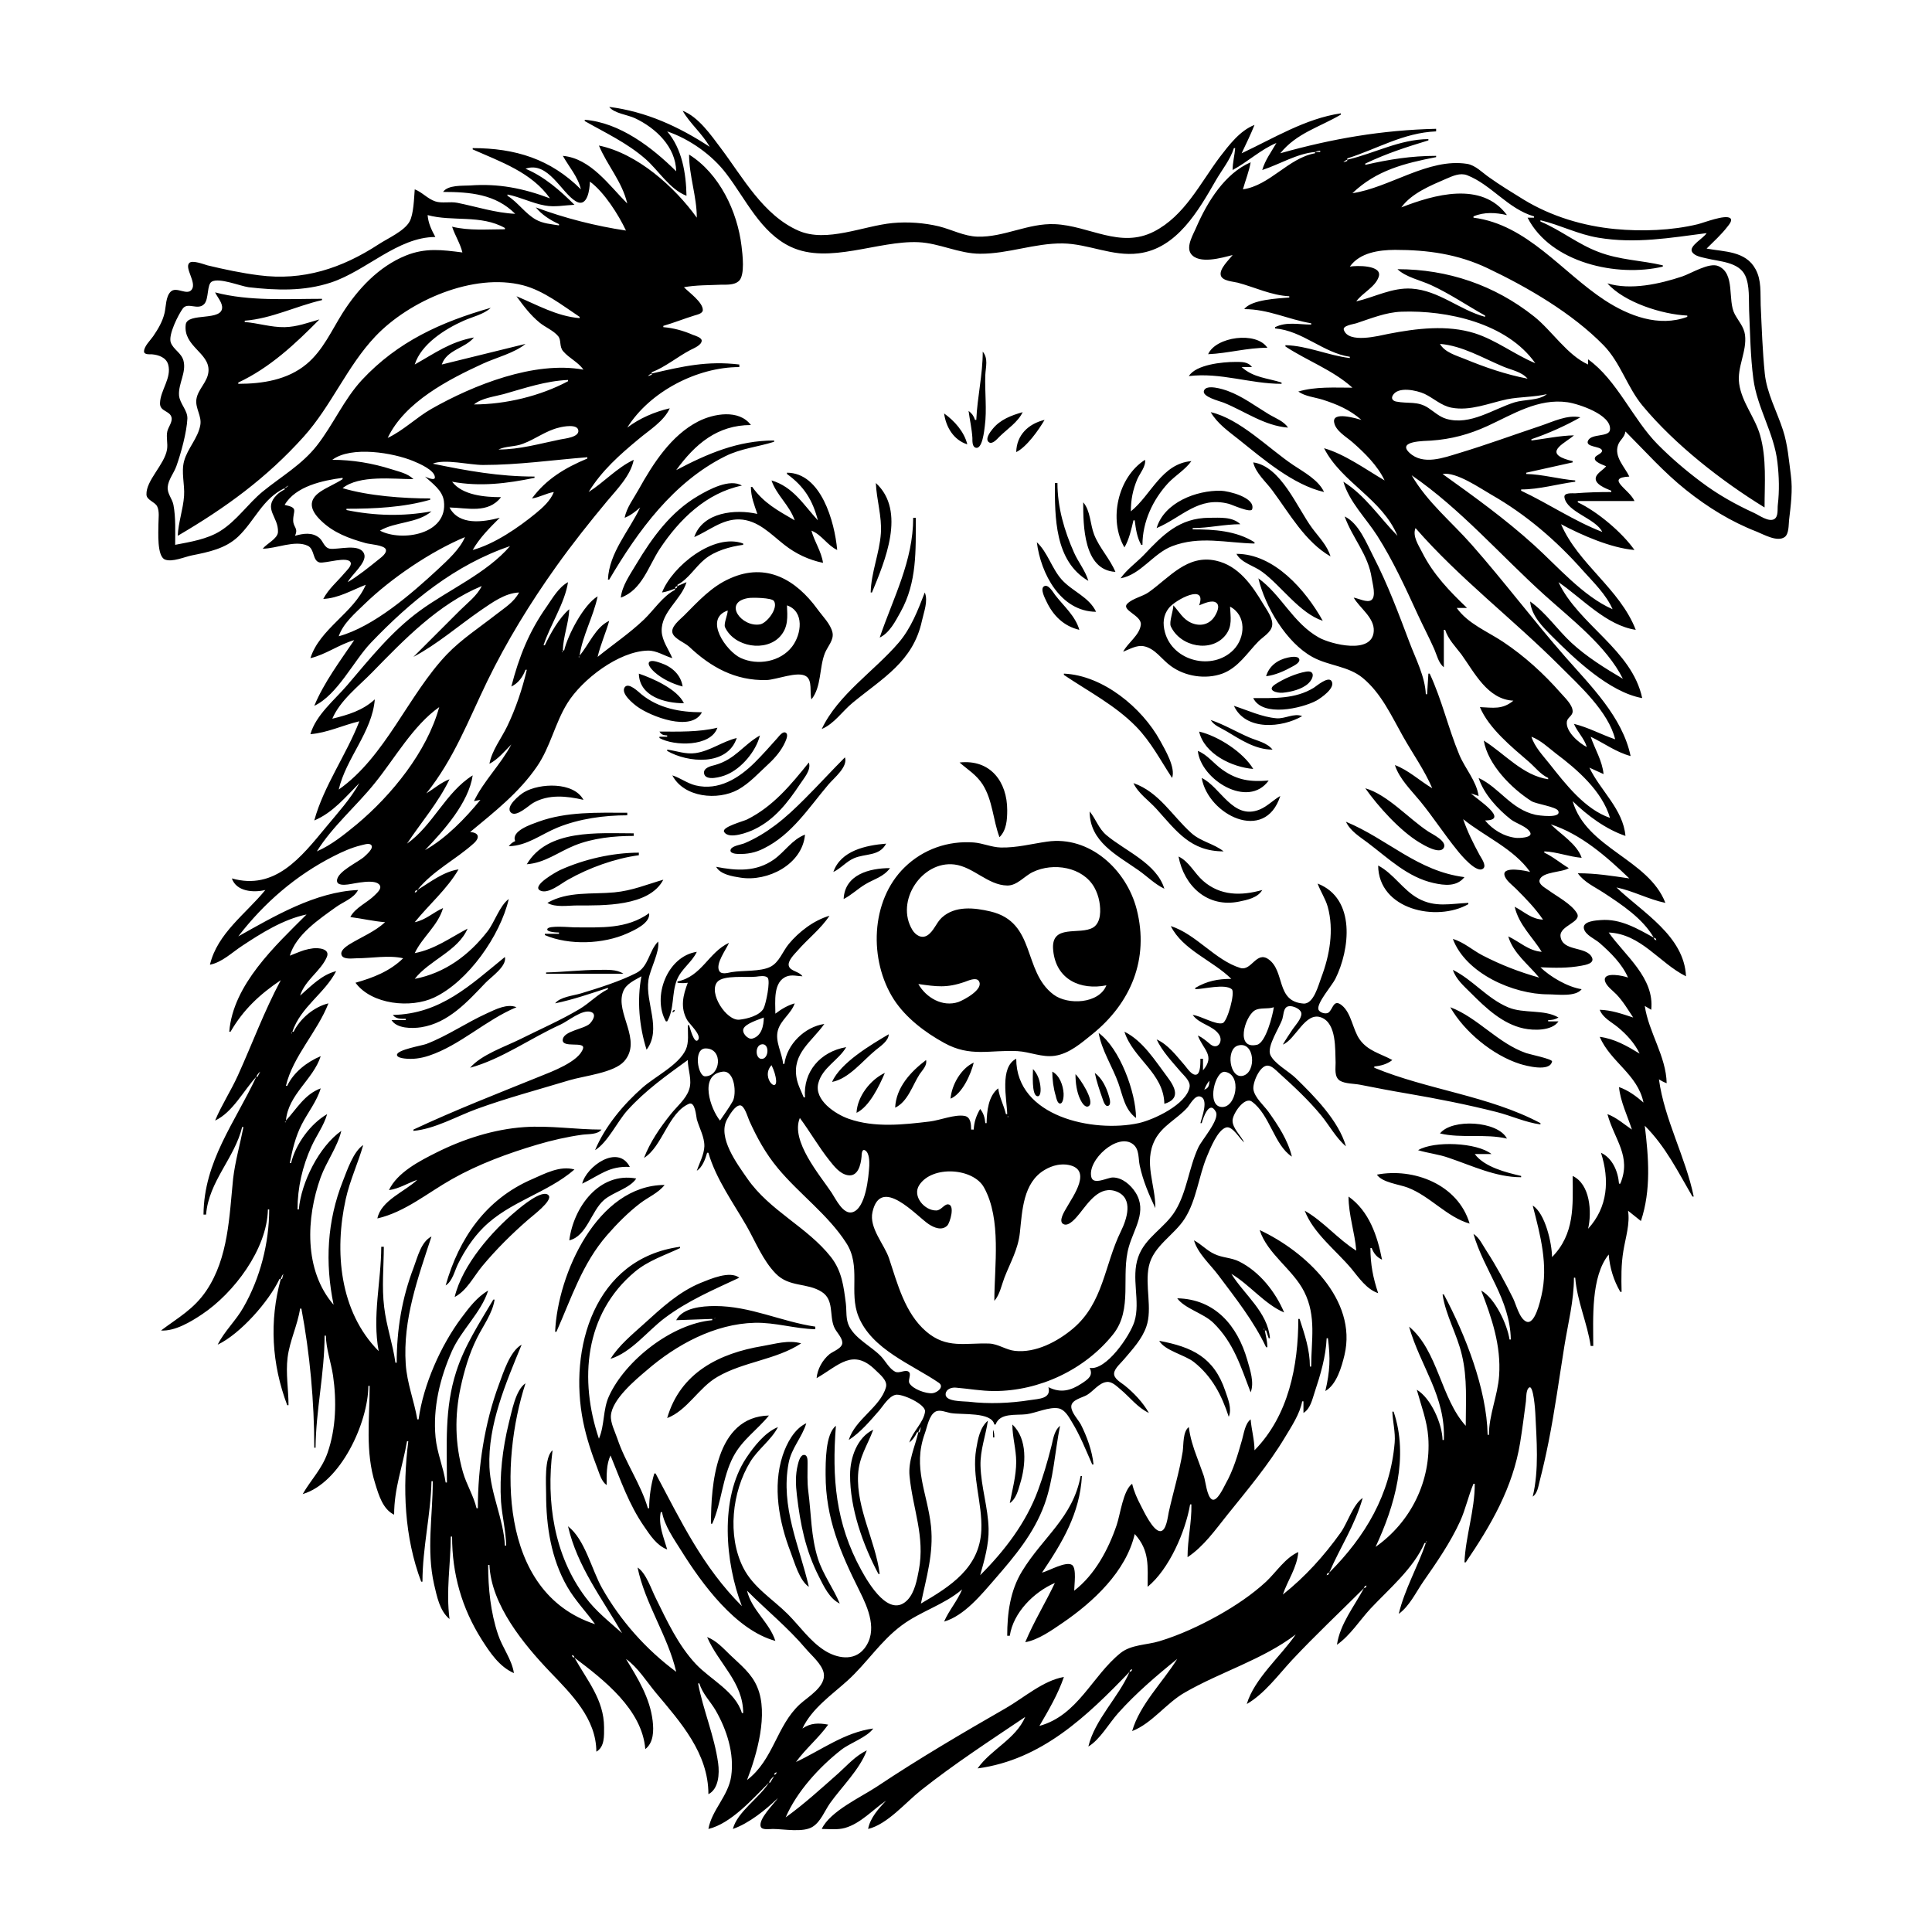 <?xml version="1.0" encoding="UTF-8"?>
<svg xmlns="http://www.w3.org/2000/svg" xmlns:xlink="http://www.w3.org/1999/xlink" width="1500pt" height="1500pt" viewBox="0 0 1500 1500" version="1.1">
<g id="surface1">
<path style=" stroke:none;fill-rule:nonzero;fill:rgb(0%,0%,0%);fill-opacity:1;" d="M 473 83 C 476.703 88 487.379 89.121 493 91.781 C 509.262 99.477 524.605 114 525 133 C 506.32 114.477 481.281 95.172 454 93 L 454 94 C 470.262 103.254 486.66 110.812 501 123.289 C 511.355 132.297 519.895 147 533 152 C 532.641 134.523 529.621 115.672 518 102 C 535.492 108 552.918 120.297 564 135 C 578.969 154.547 590.578 180.711 614 191.676 C 643.555 205.512 681.699 186.668 713 188.039 C 729.375 188.758 744.555 197 761 197 C 782.699 197.105 803.242 188.746 825 189.004 C 845 189.242 863.684 199.355 884 196.711 C 913.711 193 930.52 163.453 944 140 C 948.621 132 955.199 124 958 115 L 959 115 C 958.543 120.738 957 126.211 957 132 C 968.766 125.734 978.668 116.16 991 111 C 987 118 982.234 124.242 980 132 C 993.391 127.645 1006.859 119.234 1021 118 L 1021 119 C 1000.273 122.695 986 144 965 147 C 966.945 140.094 969.789 133.031 971 126 C 950.965 134.645 937.43 156.723 929 176 C 926.828 181.406 920.527 191.141 924.605 197 C 930.75 205.484 948.797 200.121 957 198 C 954.266 201.691 946.52 208.68 947.816 213.773 C 948.945 218.211 957.438 218.562 961 219.477 C 974.207 223 987.227 229.406 1001 230 L 1001 231 C 992.215 231.691 971.578 232.574 966 240 C 984.84 240 1000 248 1018 251 L 1018 252 C 1008.344 252 999 249.57 990 254 L 990 255 C 1011.273 256.738 1027.453 274 1048 277 L 1048 278 C 1031.281 276 1014.836 268.348 998 268 L 998 269 C 1014.789 280.074 1035 287.352 1050 301 C 1036.199 301 1021.359 300 1008 304 C 1013.281 307.766 1020.855 308.426 1027 310.34 C 1038.344 314 1047.953 318.121 1057 326 C 1053.371 325 1034 319 1035.852 328.055 C 1037 334.59 1045.395 339.246 1050 343.285 C 1059.5 351.617 1069.535 361.449 1075 373 C 1060.48 364.527 1044.195 352.633 1028 348 C 1041.641 374.719 1072.992 387.152 1085 416 C 1071.188 402 1060 384.637 1043 374 C 1047.484 389.57 1060.734 402.539 1069.305 416 C 1081.543 435.219 1091.203 456.332 1100.691 477 C 1104.848 486.055 1109.602 495 1113.574 504 C 1115.547 508.531 1116.949 515.02 1121 518 L 1121 489 L 1122 489 C 1124.336 496.32 1130 502 1134.57 508 C 1144.801 522.242 1155 543.09 1175 544 C 1166.371 551.09 1159.328 549.441 1149 549 C 1155.906 565.48 1173.734 580 1187 591.426 C 1191.906 595.688 1196 601.23 1202 604 L 1202 605 C 1182.168 602.07 1168.203 585.094 1152 575 C 1155.23 593.773 1173.566 612.145 1189 622 C 1192.723 624.262 1208.316 626.348 1209.793 629.547 C 1212.676 635.777 1194 633.043 1192 632.57 C 1172.863 628.148 1164.297 611.598 1148 604 C 1151.93 616.406 1162.953 628.305 1173 636.18 C 1176.992 639.309 1185.668 641.703 1188 646.219 C 1190.402 650.574 1179 650.766 1177 650.523 C 1167.586 649.453 1158.961 644.199 1153 637 C 1172.297 636.824 1147.426 621 1142 616 L 1148 618 C 1146.227 606.168 1137.52 596.801 1133 586 C 1124.398 565.367 1119.488 543.285 1110 523 L 1109 523 L 1108 539 L 1107 539 C 1106.402 525.281 1099.203 511.664 1094.426 499 C 1085.824 476.203 1077.445 453.688 1066.258 432 C 1060.969 421.742 1054.965 406.223 1044 401 C 1050 417.82 1062.383 430.551 1065 449 C 1065.559 453 1068.75 463.285 1064.562 466 C 1061.168 468.074 1054.66 464.539 1051 464 C 1055.578 472.008 1067.188 479.516 1066.586 490 C 1065.52 508.578 1033 500.039 1024 495 C 1003.793 483.695 994.828 461.824 977 449 C 982.262 471.148 998.777 499 1019 510.098 C 1031.5 517 1046.66 517 1058 526.328 C 1072.504 538.293 1080.391 556.012 1089.426 572 C 1096.898 585.227 1106 598 1112 612 C 1102.449 606.367 1093.391 597.809 1083 594 C 1086.398 604.664 1095.621 613.516 1102.574 622 C 1112.648 634.289 1121.242 647.684 1131.262 660 C 1133.605 663 1147 679.402 1151.879 674 C 1154 671.57 1149.98 666.059 1148.859 664 C 1143.969 655.035 1139.293 645.676 1136 636 C 1152.816 649.555 1175.316 659 1188 677 C 1184.762 676.043 1167 672.422 1168 679.133 C 1168.691 683.301 1174.219 687.215 1177 690 C 1184.59 697.594 1191.93 705.109 1198 714 C 1188.891 713.582 1183.684 708 1176 704 C 1179.246 718.031 1189.637 727.176 1197 739 C 1186.621 738.152 1180 731.262 1171 727 C 1174.879 740.191 1186.645 748.738 1195 759 C 1179.523 754.641 1165.309 749.145 1151 741.742 C 1143.203 737.707 1136.527 731.461 1128 729 C 1138 755.812 1175 772 1202 772 C 1209 772.004 1223.277 774.207 1228 768 C 1217.316 766.422 1203.637 758.457 1196 751 C 1207 751.473 1217 751.809 1228 749.738 C 1231 749.168 1238.332 748 1235.914 743.195 C 1231.43 734.41 1213 739 1211.582 727 C 1210.594 718.664 1228.406 716.055 1224.34 709.035 C 1220 701.73 1208.758 696 1202 691 C 1199.828 689.441 1194.281 686.582 1195.348 683.176 C 1197.406 676.59 1212.992 677.48 1218 674 C 1211.645 670.254 1205.621 665.031 1199 662 L 1199 661 C 1208.898 661.426 1218.215 665.199 1228 666 C 1224.359 655.27 1211.77 647.766 1204 640 C 1227.66 647.711 1247.305 665.066 1265 682 C 1251.184 680 1239.199 678 1225 678 C 1230 685.016 1237.938 688.445 1245 693.078 C 1259.172 702.375 1275.355 713.023 1284 728 C 1271.328 721 1258.199 713.172 1243 714.324 C 1239.367 714.602 1228.371 715.117 1229.75 721.027 C 1230.922 726.039 1238.434 729.051 1242 732.184 C 1250.539 739.688 1259.441 748.434 1264 759 C 1260.984 757.727 1245 754.117 1246 761.133 C 1246.695 765.34 1252.219 769.125 1254.961 772 C 1260.168 777.457 1263.867 783.758 1268 790 C 1259.387 787.195 1251 784.188 1242 784 C 1244.602 790.422 1250.855 793.246 1256 797.465 C 1262.828 803.062 1269.191 810 1273 818 C 1263 812 1253.605 806.5 1242 805 C 1250.48 824.652 1271.422 834 1276 856 C 1270.266 851.039 1264.219 846.504 1257 844 C 1257.961 855 1263.637 866.484 1267 877 C 1260.84 872.809 1255 867.586 1248 865 C 1253.48 885.035 1266.867 897.668 1258 919 L 1257 919 C 1256.223 909.488 1252 899.242 1243 895 C 1249.707 916 1248.426 937.199 1233 954 C 1236 941.035 1234.676 919.434 1221 913 C 1221.191 936.207 1222.668 958 1205 976 C 1204.91 965.32 1199.711 942 1190 936 C 1195.934 959 1202.262 982.312 1196.766 1006 C 1195.812 1010.098 1191.633 1029 1185 1026.078 C 1179.66 1023.711 1177.188 1013 1174.754 1008 C 1168.441 995.285 1161.762 983 1154 971 C 1151 966.496 1148.68 961 1144 958 C 1152.23 986.57 1172.352 1008.477 1173 1040 L 1172 1040 C 1170.277 1028.34 1160.66 1007.746 1150 1002 C 1158.273 1023.445 1165.512 1044.672 1163.91 1068 C 1162.844 1083.543 1156 1098.449 1156 1114 L 1155 1114 C 1154.262 1078.281 1137.617 1036.172 1121 1005 L 1120 1005 C 1122.395 1021.223 1131.336 1036.066 1135 1052 C 1139.375 1070 1138 1088.695 1138 1107 C 1118.578 1085.711 1116.504 1048.645 1094 1030 C 1102.949 1061.305 1122.469 1083.824 1121 1118 L 1120 1118 C 1119.742 1105.523 1111 1085.516 1100 1079 C 1103.371 1091.348 1108 1103.051 1108.91 1116 C 1111.207 1149.48 1095.609 1181.551 1068 1201 C 1082.898 1169.094 1093.891 1131.129 1082 1096 L 1081 1096 C 1081.34 1104 1083.48 1112.137 1082.824 1120 C 1079.473 1160.289 1060 1193 1032 1221 C 1040.594 1201.055 1052 1184.266 1058 1163 C 1050.457 1168 1046.227 1182.512 1040.844 1190 C 1027.988 1208 1013.254 1224.305 996 1238 C 999.824 1226.77 1007 1217.137 1008 1205 C 997.82 1209.535 991 1220.445 983 1228 C 971.98 1238.172 959 1246.816 946 1254.137 C 931.555 1262.195 915.863 1269.5 900 1274.277 C 890.273 1277.207 878.219 1276.809 870 1283.391 C 847.883 1301.145 837 1331.754 807 1340 C 814 1328 821.438 1315.402 826 1302 C 809.852 1304.781 794.949 1318.141 781 1326.148 C 747.191 1345.559 713.445 1365.371 681 1387 C 668.508 1395.328 644.473 1406.16 638 1420 C 643.82 1420 650.352 1420.816 656 1419.211 C 668.32 1415.711 677.609 1405 688 1398 C 682.184 1404.078 675.535 1411.496 674 1420 C 689 1416.367 702.984 1399.531 715 1390.004 C 740.992 1369.395 768.539 1351.508 796 1333 C 788.516 1350.34 769.523 1358.062 759 1373 C 808.816 1366.293 844 1332.359 877 1298 C 868.484 1317.758 850 1335 845 1356 C 854 1350.676 861 1338 868.172 1330 C 882 1314.551 897.82 1301.043 914 1288 C 902.84 1306 884.941 1323.375 879 1344 C 894.465 1338.051 905.562 1322.133 920 1314 C 947.762 1298 980.461 1288.488 1006 1269 C 994.574 1285.711 973.777 1303.367 968 1323 C 981.668 1315.102 992.449 1300.422 1003 1289 C 1021 1269.734 1040.383 1251.617 1059 1233 C 1051.484 1247.117 1040.402 1260.734 1038 1277 C 1048.43 1269.652 1055.473 1258.25 1064 1249 C 1078.457 1233.574 1097.48 1217.734 1106 1198 L 1107 1198 C 1100.766 1216.426 1090.488 1234.051 1086 1253 C 1094.293 1247 1099.258 1236.371 1105 1228 C 1115.449 1213 1126 1197.82 1133.688 1181 C 1137.891 1171.672 1140 1161.488 1144 1152 L 1145 1152 C 1145 1173 1137.895 1192.473 1137 1213 L 1138 1213 C 1157.625 1184.152 1174.566 1155 1180.246 1120 C 1181.969 1109.395 1183.316 1098.656 1184.719 1088 C 1185 1085.445 1184.703 1078.676 1187.359 1077.207 C 1190.57 1075.434 1191.934 1095 1192 1097 C 1193 1118.281 1195 1141.023 1190 1162 C 1193.691 1159.426 1194.289 1154.203 1195.371 1150 C 1197.926 1140.062 1200.188 1130.062 1202.199 1120 C 1207.176 1095.109 1210.566 1070.043 1214.59 1045 C 1217.422 1027.367 1222 1010 1222 992 L 1223 992 C 1224.449 1010.328 1232.359 1027.117 1235 1045 L 1237 1045 C 1237 1024.051 1235 991.238 1249 974 C 1249.812 984.289 1252.809 994.074 1258 1003 L 1259 1003 C 1258.773 992 1258.559 982.055 1260.414 971 C 1262 961.242 1265.668 950 1264 940 L 1274 948 C 1282 924 1280 898.688 1277 874 C 1293.309 890.355 1302.562 909.406 1314 929 L 1315 929 C 1308.645 898.199 1292.195 869.129 1288 838 C 1290 839.262 1291.777 840.191 1294 841 C 1293.566 820.023 1280 801.453 1277 781 L 1282 784 C 1284.711 759.184 1261.559 741.828 1249 724 C 1274.203 725.098 1288.289 747.684 1309 758 C 1307.633 726.613 1275 708.23 1255 689 C 1268 691.707 1279.914 698.293 1293 701 C 1279.93 667.016 1231.594 658.77 1221 622 C 1232.41 633.176 1246.754 643.809 1262 649 C 1260.188 628.258 1242.453 613.793 1234 596 L 1245 601 C 1244 590.66 1238.285 581.648 1235 572 C 1245.438 577 1254.723 584 1266 587 C 1259.652 556.637 1234.953 532.43 1215.285 510 C 1190.379 481.594 1167.695 451.336 1142.715 423 C 1126.57 404.688 1108.449 390.312 1096 369 C 1133.609 394.719 1165.277 431.371 1199 461.828 C 1219.664 480.496 1247.352 501.609 1260 527 C 1246 518.746 1231.953 510.027 1220 499 C 1209 488.773 1200.184 475.582 1188 467 C 1189 478 1197.66 486.648 1205 494 C 1222.449 511.48 1249.574 537.469 1275 542 C 1267 504.387 1225.758 485.309 1210 452 C 1228.293 464.441 1247.191 485.633 1270 489 C 1257.547 457 1225.422 438.105 1212 407 C 1228 415.484 1250.746 425.508 1269 427 C 1259.34 413.285 1240.207 397.191 1225 390 L 1225 389 L 1269 389 C 1265.176 380 1245.836 371 1265 370 C 1261.586 362.668 1252.914 354.656 1256.297 345.375 C 1257.766 341.348 1261.238 339.781 1262 335 C 1277.656 350.668 1291.566 366.477 1309 380.398 C 1325.793 393.812 1343.934 405.039 1364 412.812 C 1369.418 415 1379.84 421 1385.566 417 C 1388.941 414.652 1388.641 407.648 1389 404 C 1390.352 392.426 1391.973 380.633 1390.426 369 C 1388.863 357.25 1387.996 345.363 1384.328 334 C 1379.633 319.441 1371.734 305.41 1370.172 290 C 1368.391 272.461 1367.809 254.602 1367 237 C 1366.625 227.574 1367.773 217.664 1363 209 C 1355.379 194.762 1338.66 195.535 1325 193 C 1330.504 187.496 1336.426 182.191 1341.176 176 C 1342.211 174.652 1345.48 171.012 1343.289 169.352 C 1339.336 166.363 1322.684 173.008 1318 174.117 C 1297.82 179 1274.648 179.797 1254 177.828 C 1229.199 175.469 1204.348 168 1183 155 C 1173.883 149.379 1164.691 143.781 1156 137.574 C 1150.836 134 1145.504 128.238 1139 127.215 C 1108.969 122.488 1078.832 145.758 1050 150 C 1068.586 132.215 1090.477 126.758 1115 122 L 1115 121 C 1095.793 121 1078.652 123.723 1060 128 L 1060 127 C 1076.754 119.074 1091.402 114.348 1109 109 L 1109 108 C 1086.508 108.188 1067.328 119.062 1046 124 L 1046 123 C 1069.418 115.59 1089.445 103.098 1115 102 L 1115 100 C 1072.918 101 1034.402 107.621 994 119 C 1006.859 103.207 1024 99 1041 89 L 1041 88 C 1013.418 92.059 988.723 107.457 964 119 C 967.449 111.719 971 104.52 974 97 C 962.711 101.344 954.207 112.637 947 122 C 931.723 142.383 919.742 167.535 896 179.742 C 869.672 193.277 845.648 175.207 819 174.039 C 798.316 173.133 779.422 184.316 759 183.742 C 748.523 183.445 738.984 178.246 729 175.746 C 717.621 173 704.676 172.059 693 173.172 C 670.324 175.328 641.848 188.66 620 179.125 C 592.562 167.145 576.809 137.812 559.625 115 C 551.961 104.82 542.27 90.754 530 86 C 535.852 96.176 545.254 103.691 551 114 C 527 98.227 501.488 86.602 473 83 M 992 110 L 991 111 L 992 110 M 465 113 C 471.586 128.664 483 141 487 158 C 472.941 144 458.656 123 437 121 C 441.836 129.688 448.652 137.121 451 147 C 427.441 123.441 400 115 367 115 L 367 116 C 388.492 125.527 412.785 133.82 427 154 C 406.258 146.172 387 142.355 365 144 C 358.883 144.34 347.867 143.5 344 149 C 364.953 149.059 384.633 150.645 400 166 C 384.898 165.352 369.77 160.402 355 157.449 C 349.559 156.359 342.992 158.039 338 156.363 C 332 154.387 327.809 149.234 322 147 C 321.461 153.625 321.176 166.246 318 172 C 313.875 179.473 301 185.059 294 189.656 C 265.285 208.398 235.266 218.223 201 213.719 C 187.496 212 174.203 209.172 161 206 C 158.219 205.18 149.48 201.812 147 204.117 C 143 208 152.727 219.176 148.973 224.668 C 145.387 230 137 222.02 132.512 226.473 C 128.633 230.223 128.93 238.062 127.766 243 C 126.191 249.664 122.801 255.387 118.973 261 C 116.816 264.156 112 268.672 111.828 272.684 C 111.684 275.562 116.203 275 118 275.09 C 123 275.516 129 277.48 130.566 283.016 C 133.48 293.449 124.453 303 124.23 313 C 124 319.648 131.891 318.711 133.184 324.105 C 134 327.719 130.617 331.57 129.879 335 C 128.898 339.551 130.449 344.352 129.676 349 C 127.715 360.766 113.297 373 113.707 384 C 113.867 388.258 120 389.488 121.973 393.043 C 124 397 122.996 402.777 123 407 C 123 413 121.746 431.703 128 434.395 C 133.652 436.707 143.398 432.32 149 431.199 C 161.762 428.648 175 426 184.828 416.699 C 197.84 404.328 203.836 387.121 221 379 L 221 380 C 218.773 381.156 216.895 382.32 215 384.109 C 203.898 395.184 216.375 401.148 215.812 413.09 C 215.57 418.266 206.953 422.172 204 426 C 214.426 426 229 419.094 238.895 423.703 C 244.422 426.309 242.52 435.207 248 436.668 C 252.25 437.738 270.711 431.312 272.32 437 C 273 439.523 268.898 443.227 267.41 445 C 261.887 451.574 254.977 457.289 251 465 C 262.738 464.488 273.262 458.164 284 454 C 274.512 476 248.25 488.098 241 511 C 253 508.152 263.23 500.391 275 497 C 263.98 513.332 251.609 529.719 244 548 C 262 539.566 274.422 513.242 288 499 C 318.879 466.746 353.391 438.453 396 424 C 377.566 445.297 348.52 457.723 326 474.152 C 303.879 490.289 287.223 511.359 269.57 532 C 259.719 543.523 245.34 555 241 570 C 254 569 266.316 563 279 560 C 268.938 586 251.328 610.207 244 637 C 258.391 631 268.297 618.793 279 608 C 272 620.504 262.312 631.031 253.25 642 C 233.664 665.699 213.555 691.449 180 682 C 183.57 692.277 196.812 693.188 206 691 C 190.977 709.445 168.789 724.566 163 749 C 172.332 747.199 180.223 739.434 188 734.344 C 203 724.426 220 713.719 238 710 C 213.781 734.219 180.91 764.438 178 801 L 179 801 C 189 783.793 201.492 772.137 218 761 C 205 785.336 196 810.043 184.691 835 C 179.246 847 172 858 167 870 C 180.684 863.617 189 846.793 199 836 C 182.316 871.691 158.344 901.59 158 943 L 160 943 C 162 917.277 182.289 899.035 188 875 L 189 875 C 186.41 888.363 182.625 901.426 181 915 C 178 944.426 177.379 976.516 160.25 1002 C 150.523 1016.473 138.25 1023 125 1033 C 135.773 1033.715 148.371 1026.145 157 1020.328 C 181.414 1004 207.359 970 208 939 L 209 939 C 208.984 965.059 202 992.363 189 1015 C 183.289 1025.207 174.23 1033.496 169 1044 C 186.57 1035.641 208.691 1010.562 217 993 L 218 993 C 209 1025.582 210.922 1059 223 1091 L 224 1091 C 224 1078.613 221.758 1066.398 223.285 1054 C 224.906 1041 231 1029 233 1016 L 234 1016 C 240.598 1051.008 244 1088.43 244 1124 L 245 1124 C 245.242 1095 252 1066.109 252 1037 L 253 1037 C 253.215 1047.434 257 1057.68 258.57 1068 C 261.426 1087.715 260.918 1109.035 254.305 1128 C 249.914 1140.594 241.473 1148.789 235 1160 C 264.41 1151.348 285.762 1104.715 286 1076 L 287 1076 C 287 1101.496 283.414 1127.152 291.344 1152 C 294 1160.633 297.234 1171.824 306 1176 C 306 1155.457 312.605 1138.715 316 1119 L 317 1119 C 312.414 1155.246 313.914 1193.309 327 1228 L 328 1228 C 328 1201.77 334.465 1176 335 1150 L 336 1150 C 336 1176.801 331 1203.395 337 1230 C 339.254 1239.391 341.234 1250.566 349 1257 C 346.199 1235 349.82 1215 350 1193 L 351 1193 C 351 1222 358.5 1248.441 374 1273 C 380.473 1283.133 387.668 1294.023 399 1299 C 397.402 1288.355 390 1279.152 386.668 1269 C 380.902 1252 379 1233 379 1215 L 380 1215 C 381.336 1246.066 406.656 1276.684 427 1298 C 443.641 1315.363 462.93 1334.273 463 1360 C 469.512 1356.293 469 1347.645 469 1341 C 468.898 1319.609 455.836 1304.648 446 1287 C 468.844 1304.215 498.555 1327.266 501 1358 C 507.488 1353 507.641 1343.73 506.715 1336 C 504.574 1318.121 495.23 1303.078 486 1288 C 495.191 1294.531 501.891 1305.383 509 1314 C 528.453 1337.219 550 1361.148 550 1393 C 558 1389 558.676 1377.078 557.574 1369 C 554.684 1347.758 546 1328 542 1307 L 543 1307 C 545.355 1315.004 551.586 1321 555.664 1328 C 564.32 1343.133 570.215 1361.391 567.699 1379 C 565.492 1394.438 552.648 1405.141 550 1420 C 567.621 1415.812 584.602 1396.398 597 1384 C 589.562 1396 572.492 1406.566 569 1420 C 581.621 1415.625 594.43 1405.152 604 1396 C 601 1400.441 588.309 1412.605 590.711 1418.398 C 591.797 1421.012 597.816 1420 600 1420 C 608.441 1420 623.664 1423 630.984 1418.258 C 637.285 1414.262 640.23 1406 644.426 1400 C 653.617 1387.117 667.359 1374 673 1359 C 664.223 1363.172 658 1370.398 651 1376.715 C 637.621 1388.512 624.508 1400.578 610 1411 C 618.621 1391.02 636 1372 653 1358.664 C 659.969 1353.156 672.969 1349 678 1342 C 655.645 1345.012 637.809 1358.742 618 1368 C 625.59 1357.562 635.734 1349.23 643 1339 C 635.578 1337.621 629.406 1337.637 623 1342 C 630.414 1326.328 645.5 1316.137 658 1304.828 C 673 1291.242 683.562 1274.203 700 1262 C 714.672 1251 733 1246 747 1234 C 743.289 1243 736.801 1250.176 733 1259 C 748.617 1254.492 762 1238 772.426 1226 C 787.949 1208.129 802.73 1190.605 810.945 1168 C 817.977 1148.656 819 1127.113 823 1107 C 818 1111.254 817.691 1118.008 816 1124 C 813.195 1135.109 809.902 1146.211 805.945 1157 C 796.668 1182.305 779.879 1204.121 761 1223 C 764.238 1211.508 767.82 1199.047 767.547 1187 C 767.168 1170.469 761.699 1154.5 761.258 1138 C 760.938 1126 765.277 1114.707 767 1103 C 760.816 1108.301 759.223 1117.273 757.922 1125 C 754.312 1146.406 762.828 1166.824 761.895 1188 C 760.605 1217.312 737.828 1231.66 715 1245 C 719.227 1224.527 724.98 1206.176 722.828 1185 C 720 1158.746 708.383 1139.734 718 1113 C 719.844 1108.055 721.242 1098.824 726.215 1096.043 C 729.633 1094.129 734.469 1096.453 738 1097.074 C 746.852 1098.633 769.891 1096 772 1106 L 773 1106 C 776.266 1096.68 788.797 1099 797 1098 C 804.316 1097 814.867 1092 821.996 1093.473 C 826.961 1094.605 829.746 1100.02 832.188 1104 C 838.707 1114.633 842.984 1125.688 848 1137 L 849 1137 C 848 1126.543 843.883 1115.324 839.191 1106 C 837 1102 831.723 1096.742 831.738 1092.043 C 831.754 1086.742 840.43 1085.164 844 1083.02 C 848.742 1080.176 853.328 1073.688 859 1073 C 863.234 1072.273 867 1076.297 870 1078.754 C 877.188 1084.742 883.395 1093.059 892 1097 C 887.316 1088.781 880.371 1081.414 873 1075.516 C 870.18 1073.254 864.492 1070.363 865 1066 C 865.578 1062.02 870.621 1058 873 1055 C 879.469 1047.355 886.699 1039.598 890 1030 C 894.941 1016 888.695 998.082 892 983 C 895.492 967.207 911.645 959.055 919.906 946 C 928.918 931.762 930.605 913.438 937 898 C 939.449 892.129 945.328 877.176 952 875.348 C 957 874 962.504 884.316 966 887 C 963.516 881.773 956.887 876.023 956.949 870 C 957 864.77 966.191 851.113 971.961 855.297 C 985.93 865.43 989.238 889.012 1003 898 C 999.973 885.23 992.23 873.562 984.703 863 C 981 858.012 974.242 852.219 973.18 846 C 972.305 841 977.941 827.402 984 827.332 C 987.367 827.293 990.723 831.023 993 833.074 C 1004.516 843.457 1015.855 854.023 1025.75 866 C 1032 873.602 1037.453 883.762 1045 890 C 1039.223 870 1020.523 851.184 1006 837.016 C 1000.613 831.762 989.297 825.797 986.281 819 C 983.398 812.312 993.586 797.664 995.652 791 C 996.445 788.438 996.492 783.66 998.742 782 C 1001.781 779.527 1010.445 783.102 1010.402 787.105 C 1010.355 791.094 1005.777 796 1003.668 799 C 1001 803 998.312 807 996 811 C 1006 807.102 1013.383 785 1025.984 790.012 C 1037.828 794.773 1036.508 814.637 1036.961 825 C 1037 829.48 1035.773 836 1040.227 839 C 1044.43 841.531 1051.195 841.246 1056 842.199 C 1068.289 844.641 1080.648 847 1093 849.082 C 1116 853.02 1139.227 857.605 1162 863.375 C 1173.406 866.266 1184.277 871.422 1196 873 L 1196 872 C 1156 850.727 1108.383 846.148 1067 829 L 1067 828 C 1072 827.562 1077 826.199 1081 823 C 1071.926 818 1062 816.047 1055.637 807 C 1050.234 799.414 1049.301 786.598 1041.785 780.52 C 1035.219 775.207 1035 783.539 1031.438 786.188 C 1029.371 787.66 1024.219 786.219 1023.59 783.582 C 1022.391 778.551 1034.293 765 1036.754 760 C 1048 737.512 1053 697.672 1023 686 C 1025.246 692.176 1029 697.602 1030.844 704 C 1035.828 722.105 1032.359 741.758 1025.809 759 C 1023.656 764.664 1019.953 779.766 1011.984 779.16 C 990.32 777.523 998 754.039 984.816 744.742 C 975.43 738.125 971.59 754.168 963 751.527 C 943.367 745.492 928.73 725.285 909 719 C 918.266 737.598 941.672 745.789 956 760 C 945.453 760 937.219 761.621 928 767 L 928 768 C 934.496 768 951 763.555 956.355 768.027 C 959.195 770.465 952.934 793.227 949.277 794.336 C 944 796 932 788.496 926 788 C 931.238 795.262 941.578 796.074 946.395 803.105 C 949.855 808.156 945.766 815.289 939.996 811 C 936.633 808.297 933.941 805.668 930 804 C 934.32 815.227 943.691 819.594 934 831 L 934 822 L 932 822 C 931.945 824.672 932.289 833.738 928.684 834.367 C 925.191 835 921.629 829.18 919.715 827 C 913.371 819.77 906.98 811.004 898 807 C 902.453 816.414 909.887 824.141 916.578 832 C 919.242 835.129 924.402 839.387 923.598 844 C 921.246 857.414 895.777 869.418 884 872 C 848.859 879.648 789 867.078 789 822 C 775.871 828.562 781.762 853.363 782 865 L 781 865 C 779.379 858.164 775.949 852.023 775 845 C 767.281 851.059 766.191 862.742 766 872 L 765 872 C 764.633 867.824 763.652 864.285 761 861 C 758 866.043 756.266 871.18 756 877 L 754 877 C 753.914 873.07 753.828 867.344 748.945 866.406 C 741.363 865 729.793 869.77 722 870.715 C 701.355 873.219 679 875.68 659 868.656 C 648.535 865 631.922 854.059 635.34 841 C 638.492 828.785 651 823.289 657 813 C 636.77 816.484 623.438 832.195 625 852 L 624 852 C 622 847 619.438 842.398 618.465 837 C 614.984 817.691 630.309 808.758 640 795 C 624.742 797.285 611 810.746 609 826 L 608 826 C 607.258 817.488 601.566 808.602 603.941 800 C 606.215 791.781 614.301 787 617 779 C 611.426 780.605 606.594 783.496 602 787 C 602 777.797 600 762.016 611 758.035 C 614.852 756.645 619 757.832 623 758 C 620.66 754.164 613.684 754.156 612.445 750 C 611.301 746 616.98 740.652 619.289 738 C 627.309 728.777 637.211 721.266 644 711 C 631.906 714.484 620.262 723.395 612.328 733 C 607.59 738.738 605 747.223 598 750.684 C 590.172 754.512 576.766 753.297 568 754.754 C 565.211 755.219 560 757 558.352 753.68 C 555.41 748.133 563.887 737.074 566 732 C 550 739.457 544.957 758.078 526 762 L 526 763 C 528.805 763.402 531.195 763.402 534 763 C 530.25 772.738 528 782.352 533.531 792 C 535.223 795 544.965 803.691 542 807.363 C 538.992 811.277 535.57 797.508 535 796 L 534 796 C 534 802.047 535 809.387 532.426 815 C 526.746 827 508.766 835.672 499 844.285 C 484 857.418 469.684 874.543 462 893 C 471.816 887.043 479.273 870.73 487.172 862 C 501.199 846.484 517.258 835.172 534 823 C 534 830.449 537.613 838.703 535 846 C 532.734 853.133 525.43 859.191 520.801 865 C 512.406 875.535 504.891 886.395 500 899 C 514.309 890.254 518.785 864 534.895 857 C 539.691 855 540.414 866.23 541 869 C 542.988 876 547 882.715 546.867 890 C 546.641 896.469 542.98 903 541 909 C 545.379 906.133 547.586 900 549 895 L 550 895 C 555.785 915.238 569.402 934 579.719 952 C 586.727 964.328 592.254 978.539 602.289 988.824 C 612.824 999.625 626.594 995.711 637.984 1003 C 647.637 1009.168 643.855 1021 647.48 1030 C 649 1034 653.496 1037.801 653.953 1042 C 654.48 1046.703 646.957 1049 644 1051.391 C 638.484 1056 634.629 1063 634 1070 C 651.316 1060.039 662.254 1046.262 680 1064 C 683.184 1067.184 689.273 1071.82 687.855 1077 C 683.617 1092.504 663.73 1102 659 1118 C 668.234 1112 675.469 1103.273 682.715 1095 C 686 1091.117 689.773 1084.547 695 1083 C 699.777 1081.523 718.977 1090.27 718.215 1096.016 C 717 1104.656 708.438 1111.562 706 1120 C 708.793 1117.688 710.441 1115.273 712 1112 L 713 1112 C 710.406 1123.203 705 1134.234 706.172 1146 C 708.617 1171.375 718.328 1192.809 713.391 1219 C 711.969 1226.531 710.195 1236.125 704.785 1242 C 690.691 1257 674.598 1229.746 668.695 1219 C 648.719 1182.645 645.82 1147.305 649 1107 C 640.77 1113.238 641 1135.52 641 1145 C 641 1178.668 652.461 1205.426 667.246 1235 C 673.98 1248.473 681.887 1266.238 671 1280 C 663 1290.047 649.645 1287.512 640 1281.301 C 628.75 1274.055 621 1262.625 611.715 1253.285 C 599.812 1241.391 584.746 1232.516 576.973 1217 C 564.578 1192.273 568.301 1158.254 582.465 1135 C 588.453 1125.164 598.742 1118.137 604 1108 C 593.914 1112 585.199 1123.195 579.355 1132 C 558.57 1163.328 563 1213.34 576 1247 C 545.516 1216.512 528.949 1181.418 509 1144 L 508 1144 C 505.48 1152.297 504 1162.32 504 1171 L 503 1171 C 497.641 1152.391 485.527 1135.578 479.332 1117 C 477.539 1111.617 473.871 1104.766 474.309 1099 C 475.254 1086.449 493.195 1071.438 502 1064 C 525 1044.035 554.855 1027.777 586 1027.016 C 601.953 1026.625 617.18 1031.672 633 1032 L 633 1030 C 606.383 1026.07 582.727 1014 555 1014 C 545.227 1014.043 529.98 1015.254 525 1025 L 553 1024 L 553 1025 C 521.734 1027.73 485.465 1056.195 472.793 1084 C 468 1094.465 469.539 1106.453 465 1117 C 449.625 1071.551 453.629 1020.133 493 987.324 C 503.34 978.711 516 974.664 528 969 L 528 968 C 461.473 977 441.234 1047.086 452.801 1104 C 455.297 1116.285 459.289 1128.32 463.812 1140 C 465.52 1144.406 467 1150.273 471 1153 C 471 1145.43 470.66 1137 474 1130 C 481.785 1149 488.246 1168 500 1185 C 504.777 1192 509.949 1200 518 1203 C 515.273 1193.387 511 1184.094 513 1174 L 514 1174 C 515.879 1184.539 523.336 1195.055 528.949 1204 C 545 1229.711 571.168 1265.562 602 1274 C 597.43 1259.68 583.621 1250.246 580 1235 C 595 1250.117 611.766 1263.652 625.574 1280 C 630 1285.25 638.199 1292.012 639.539 1299 C 641.523 1309.379 627.266 1317.402 621 1323.172 C 602.754 1340.027 600.633 1366.277 580 1382 C 587.641 1362.195 596.762 1330.664 588 1310 C 583.688 1299.391 575 1292.664 567 1285 C 561.469 1279.676 556.281 1273.801 549 1271 C 557.887 1291.598 576.996 1306.051 577 1330 L 576 1330 C 571 1313.273 551.605 1304 540.285 1292 C 526.504 1277.273 518 1258.762 509.246 1241 C 505.68 1234 501.77 1221.434 495 1217 C 500.867 1245.344 518.516 1270 525 1298 C 501.617 1280.664 481.734 1258.328 467.426 1233 C 459.344 1218.695 454.195 1195.191 441 1185 C 448.254 1216.348 467.43 1241 483 1268 C 473 1259 462.594 1251 454.477 1240 C 430 1207.301 424 1165.543 429 1126 C 422.445 1131.516 424 1152 424 1160 C 424 1184.781 427.863 1210.16 440.43 1232 C 446.465 1242.492 454.965 1251.215 462 1261 C 386.359 1236.348 388.211 1135 408 1074 C 400.172 1079.133 397.305 1096.328 395 1105 C 390.176 1124.707 387.695 1145.672 389 1166 C 389.867 1177.359 392.766 1188.609 393 1200 L 392 1200 C 391 1179.531 380.926 1160 380 1139 C 378.656 1106.234 392.852 1073.613 405 1044 C 395.918 1049 390.789 1065.695 387.32 1075 C 376.18 1105 371 1139.176 371 1171 L 370 1171 C 367.707 1161.344 362.172 1152.621 359.426 1143 C 353.215 1121.23 352.875 1099.113 357.66 1077 C 360.477 1064.008 364.309 1051 370.27 1039 C 375 1029.398 382.383 1019.801 384 1009 L 383 1009 C 372.324 1027.105 360.625 1044.828 354.195 1065 C 345 1093.504 347 1121.691 347 1151 L 346 1151 C 344.25 1139.156 339.328 1128.113 338.172 1116 C 335.977 1093.031 341.566 1070 350.859 1049 C 358.215 1032.484 373.602 1019.051 379 1002 C 370.391 1007 364.254 1015.156 358.375 1023 C 342.285 1044.465 328.605 1075.23 325 1102 L 324 1102 C 321.496 1087.457 316 1074 315 1059 C 312.711 1024.25 324.441 992.395 335 960 C 326.867 964.156 324.227 976.008 321.191 984 C 312 1008 308 1032.43 308 1058 L 307 1058 C 305 1043.508 300 1029.543 298.285 1015 C 296.312 999.145 297.957 983.816 298 968 L 296 968 C 295.926 995.227 288.91 1021.59 294 1049 C 263.492 1018.238 259.512 971.348 268.426 931 C 271.633 916.469 277.945 903.18 282 889 C 274.336 894 269.48 908.727 266.203 917 C 253.871 948.133 252.281 980.438 259 1013 C 235.848 986.242 237.641 945.516 249 914 C 253.473 901.805 262 890.504 265 878 C 247.754 890.148 233.836 918 232 939 L 231 939 C 231 922 234.793 905.586 241.863 890 C 245.684 881.582 251.422 874 254 865 C 241 872.516 229.477 888.355 226 903 L 225 903 C 227 892.668 229.43 882.422 234.258 873 C 239 863.73 246 855.07 249 845 C 236.5 849.637 230.582 860.652 222 870 C 223.781 849.617 243.191 838.203 249 820 C 238.379 824.445 228 832.453 223 843 L 222 843 C 227.441 820.039 246.422 801.109 255 779 C 243.84 781.676 233 790.812 228 801 L 227 801 C 233.605 781.598 251.992 771.453 261 754 C 249.895 756.664 241.348 765.707 233 773 C 236.855 760.828 249 754.102 253.762 743.004 C 256.504 736.473 247 735.773 243 736.289 C 240.648 736.586 238.27 737.09 236 737.77 C 232.246 739 228.652 740.586 225 742 C 229.82 725.613 247.812 713.617 261 704.156 C 266.723 700.051 274.68 697.504 278 691 C 244.789 692.43 213 711.355 185 727 C 205 701.043 229.613 679.695 259 664.758 C 265.781 661.309 272.594 658.215 280 656.375 C 282 656 286.414 654.188 288.168 656.043 C 290.531 658.543 284.496 663.496 282.996 665 C 278.305 669.32 261.637 676.652 261.637 683.773 C 261.637 687.594 267.598 687 270 686.715 C 274.945 686.156 291.98 681.684 294.965 687.516 C 296.344 690.219 292.609 693.336 290.984 695 C 285.23 700.816 275.73 704.656 272 712 C 281 713.145 289.926 715.285 299 716 C 290.734 723.539 280.43 727.551 271 733.348 C 268.566 735 263.762 738.16 265.258 741.684 C 266.762 745.223 274 744 277 744 C 288.332 744 302 741.406 313 744 C 302.668 754.113 289.707 759.109 276 763 C 288.586 780.047 318.949 783 337 774.512 C 363.48 762.074 388.441 726.34 395 698 C 388 703.035 384 716.008 378.574 723 C 364 741.738 345.449 755.453 322 760 C 333.277 745.508 355.66 738.328 363 721 C 349.223 728.258 337.59 737 322 740 C 327.98 727.414 340 718.727 344 705 C 336.184 708.477 330.703 714.18 322 716 C 332.926 702.445 347.309 690.113 356 675 C 344.18 676.773 333.914 685 324 691 C 336.523 675.625 353.648 667.605 367.941 654.672 C 373 650 371.453 646.359 365 646 C 383.801 630.395 402.984 615.469 416.973 595 C 427.398 579.742 430.84 561.547 440.469 546 C 451.883 527.57 480.352 505.613 503 505.129 C 509.812 505 515.668 509.176 522 511 C 519.195 504.27 513.961 497.492 513.73 490 C 513.262 475 528.996 465.602 533 452 L 526 455 L 526 454 C 534.434 449.613 539.688 440.359 547 434.328 C 555 427.668 566.766 424.379 577 423 L 577 422 C 554.246 413.48 521.867 439.695 514 460 C 517.539 459.469 520.668 458.281 524 457 L 524 458 C 514.406 463 507.742 473.555 500 481 C 488.84 491.633 475.996 500.328 464 510 C 466.203 500.473 470.324 491.422 473 482 C 462.301 487 457.367 500.355 450 509 C 452.324 493.262 460.762 478.648 464 463 C 453.199 469.352 440.859 493 438 505 L 437 505 C 437.227 494.117 441.535 484 442 473 C 434.305 479.359 427.262 492 423 501 L 422 501 C 427.168 485.117 438.566 468.227 441 452 C 433.711 456 429 464.371 424.426 471 C 410.629 490.5 402.922 510.105 397 533 C 402.453 530.434 405.891 525.562 408 520 L 409 520 C 405.57 534.82 400.367 550.301 393.742 564 C 389.234 573.316 381.836 582.715 380 593 C 386.691 589.527 391.715 583.285 397 578 C 388.832 593.508 375.398 606.445 368 622 L 373 621 C 361.379 635.27 346.184 651 330 660 C 344.375 645 363.848 623.344 367 602 C 345.863 615.223 336.207 640.766 316 655 C 326.828 638.652 340.605 622.746 349 605 C 342.414 607.496 336.957 612.324 331 616 C 352.535 589 363.406 559.695 378.258 529 C 393.328 498 411.641 468.164 431.711 440 C 444.238 422.418 457.605 405.59 471.414 389 C 478.953 380 489.836 369 492 357 C 478.938 363.18 469 374.414 457 382 C 467.234 365.355 481 353.18 496 340.754 C 504 334 515.562 327 520 317 C 508.352 319.695 496.527 324.738 487 332 C 504.52 304 541.273 285.004 574 285 L 574 283 C 549 280 530 284.445 506 290 L 506 289 C 516.457 285.035 525.969 277 536 271.742 C 538.461 270.469 544.793 268 544.793 264.457 C 544.793 262.09 539.695 260.594 538 260 C 530.777 256.797 522.832 254.621 515 254 L 515 253 C 523 250.688 530.973 247.492 539 245 C 541 244.34 545.629 243.523 545.668 240.723 C 545.754 234.656 534.891 227 531 223 C 540.324 221.27 550.527 221.469 560 221.039 C 564.344 221 570 221.398 573.566 218.273 C 578.629 213.797 576.453 197.188 575.715 191 C 572.508 164.18 558.574 134.746 535 120 C 535 136.531 540.988 152.449 541 169 C 523.773 145.035 494.852 119.18 465 113 M 960 113 L 959 114 L 960 113 M 1025 117 L 1025 118 L 1021 118 C 1022.508 117.316 1023.316 117.176 1025 117 M 1046 124 L 1046 125 L 1043 126 C 1044.223 124.805 1044.422 124.684 1046 124 M 1060 128 L 1059 129 L 1060 128 M 458 141 C 468.988 149 480.277 166.758 486 179 C 462.859 175.582 437.918 169.27 416 161 C 420.645 166.742 427.352 171 434 174 L 434 175 C 427.934 174 421.484 173.582 416 170.469 C 407.648 165.719 402.188 157.121 394 152 L 394 151 C 403.984 153 413 157.746 423 159.535 C 430.68 161 438.34 159.328 446 159 C 435 148 422.535 137.051 408 131 C 425.52 124.785 435.797 149.578 447 156.242 C 456.191 161.707 457.883 146.703 458 141 M 526 133 L 525 134 L 526 133 M 1191 168 L 1191 169 L 1186 169 C 1203.973 204.203 1255.711 215.402 1291 207 L 1291 206 C 1274 202 1257.734 202 1241 195.574 C 1224.953 189.52 1211.652 178.551 1196 172 L 1196 171 C 1211.367 174.641 1225.207 182 1241 184.566 C 1269.723 189.383 1296.562 184.672 1325 181 C 1322.973 184.766 1310.902 191.043 1313.754 195.609 C 1315.805 199 1321.562 199.766 1325 200.625 C 1334.891 203.102 1350 203.281 1355 214.004 C 1358.574 221.797 1357.672 232.594 1358 241 C 1358.809 258.555 1359 276.551 1361.285 294 C 1364.18 316.664 1377.492 336.309 1380 359 C 1381.281 370 1381.578 381.066 1380.285 392 C 1379.898 395.258 1380.859 401 1377.566 403 C 1373.305 405.578 1365.785 400.047 1362 398.309 C 1347.395 391.605 1333.879 384.051 1321 374.371 C 1309 365.434 1297.477 355.578 1287 345 C 1267.652 325.445 1255.426 295 1233 279 L 1233 283 C 1216.801 275.777 1204.883 256.688 1191 245.664 C 1160.328 221.316 1124 209 1085 209 C 1091.34 215.148 1102.973 217.621 1111 221.309 C 1125.758 228.086 1138.891 237.145 1153 245 L 1153 246 C 1133 240.574 1117.219 225.516 1096 224.09 C 1080.973 223.078 1067.238 230.707 1053 234 C 1057.695 227.387 1067.652 223 1070.395 215.004 C 1073.695 205.594 1052.863 206.098 1048 207 C 1055.691 196.18 1070.477 194.062 1083 194 C 1108.375 194 1131.824 197.234 1155 208.254 C 1186.211 223.098 1220.621 243.145 1244.961 268.016 C 1258.203 281.547 1263.27 300.547 1275.285 315 C 1300.398 345.207 1336.578 373.473 1370 394 C 1370 375.461 1371.688 356.043 1366.57 338 C 1362.621 324.059 1352.402 312.586 1350.301 298 C 1348.43 285.012 1356.441 273 1354.816 260 C 1354 253.797 1349.762 249.305 1346.902 244 C 1341 233.191 1347.621 212.324 1333.996 206.551 C 1326.941 203.559 1312.922 212.359 1306 214.668 C 1288.527 220.488 1266 225.504 1248 220 C 1261 234.781 1290.605 244.152 1310 245 L 1310 246 C 1288 254.223 1264.512 245.227 1246 233.141 C 1212.738 211.414 1185.691 174.297 1144 169 L 1144 168 C 1152.387 164.453 1161.285 165 1170 167 C 1150.273 140.273 1113 151.301 1088 161 C 1095.988 150 1110.789 144 1123 138.719 C 1127.961 136.598 1133.598 134 1139 136.008 C 1157.746 143.281 1170.812 162.184 1191 168 M 488 158 L 487 159 L 488 158 M 392 177 L 392 178 C 378.414 178 364.281 179.273 351 176 C 353.328 183 357.324 189 359 196 C 343.188 194 330.383 192.223 315 198.453 C 294 207 277.898 224.301 266 243 C 257.379 256.695 250.727 272.066 238 282.676 C 223.184 295.02 203.625 298 185 298 L 185 297 C 209.48 285.559 229.277 267 248 248 C 238.973 250.574 230.574 253.797 221 254 C 210.508 254.191 200.371 250.824 190 250 L 190 249 C 211 247.332 229.648 237.707 250 233 L 250 232 C 222.727 232 193.621 234 167 227 C 168.613 230.41 172 234.145 172.434 238 C 173.594 250 145.367 242.133 144.188 252.055 C 142.188 269 162.633 273.809 161.891 288 C 161.445 296.531 153.645 302 152.48 310 C 151.492 317 156.77 323 155.527 330 C 153.719 340.27 145.613 348.07 142.926 358 C 140.578 366.688 143.523 376.086 142.91 385 C 142.191 395.453 138.449 405.512 138 416 C 175 394.359 206.895 371.211 235.832 339 C 257.277 315.129 269.535 284.25 291.43 261.172 C 317.863 233.301 367.617 211.609 406 221.477 C 422 225.617 436.449 237 450 246 L 450 247 C 432.312 245.555 416.977 236.652 401 230 C 406.473 237.527 411.711 244.559 419 250.535 C 423.316 254.074 429.797 256.648 433.355 261 C 436 264.184 434 269.078 437.344 272.824 C 442 278.207 448.738 281 453 287 C 414.824 280 367.453 299 335 317.426 C 323.219 324.172 313.281 334.191 301 340 C 314.25 312.117 348.219 294.605 375 282.309 C 385 277.715 399.648 274 408 267 L 343 283 C 346.926 271.488 360.895 270.578 368 262 C 349.445 265.457 338 274 322 283 C 327 267.086 345.531 255.43 360 249 C 366.629 246 375.758 244.07 381 239 C 342.465 250 308.879 265.117 281 295 C 266.934 310.223 258.73 329.73 245.984 346 C 234.418 360.762 218.27 370 204 381.613 C 192.301 391.246 183.969 404.16 171 412.289 C 160.758 418.707 147.691 420.734 136 423 C 136 413.168 136.516 401.633 134.66 392 C 133.703 387.035 129.703 383.293 130.207 378 C 130.75 372.262 134.992 367.336 136.91 362 C 140.508 352 145 335.496 145.484 325 C 145.703 318.512 139.621 313.539 139 307 C 138.352 297.77 144.852 289.203 142.441 280 C 140.844 274 134.625 271.375 132.617 266 C 130.426 260 138.496 244.18 142 239.438 C 146 234.352 153.652 241.27 158.605 236 C 162.277 232 160.527 220.676 164.52 218.605 C 170.523 215.492 186.262 222.027 193 223 C 214.707 225.477 235.926 226.266 257 219.328 C 284.25 210.359 308.867 184.02 338 184 C 335 178.395 332.523 173.406 332 167 C 351.363 172.297 373.266 166.453 392 177 M 1192 282 C 1175.855 275.277 1161.773 264.129 1145 258.746 C 1123.496 252 1099.707 255 1078 259.199 C 1070.594 260.672 1047 267 1043.348 256.121 C 1042.188 252.781 1050.953 251.672 1053 251 C 1064.305 247.281 1075.965 242.449 1088 242.012 C 1123.398 240.723 1169.969 250.746 1192 282 M 1019 252 L 1018 253 L 1019 252 M 938 275 C 953.629 274.32 968 270 984 270 C 975.379 257 943.867 261.438 938 275 M 1186 294 C 1168.828 290.672 1153 285.188 1137 278.602 C 1130.516 276 1121.531 273.441 1118 267 C 1135.363 268.418 1151.293 278 1167 284.574 C 1173.473 287.332 1181.277 288.508 1186 294 M 763 273 C 763 291 758.762 308.234 758 326 L 757 326 C 755.914 322.801 754.652 321.09 752 319 C 752.906 326.012 754.555 333 754.965 340 C 755 342.152 754.691 346.59 757.328 347.539 C 762.723 349.484 764.184 334 764.574 331 C 766.359 318 764.461 304.215 765 291 C 765.316 284.66 767.402 278.379 763 273 M 923 292 C 947.699 289 970.52 298 995 298 L 995 297 C 983.832 293.469 973.195 293.254 964 285 L 972 285 C 969 280.703 963.801 281.008 959 281 C 949.277 281 928.625 283 923 292 M 506 290 L 506 291 L 503 292 C 504.223 290.805 504.422 290.684 506 290 M 441 295 L 441 296 C 419.406 307.512 392.43 314 368 314 C 374 309.035 383.516 308 391 306 C 407.586 301.305 423.648 295.746 441 295 M 1000 332 C 996.871 327 990 324.578 985 321.551 C 974.461 315.191 964.68 307.68 953 303.438 C 949.641 302.215 936.574 298 934.754 303.328 C 933 308.016 947 311.43 950 312.605 C 966.691 319.367 981.535 330.531 1000 332 M 1201 306 C 1194.715 311.145 1183.66 310 1176 312.348 C 1159.246 317.598 1141.438 330.531 1123 325.211 C 1117.621 323.656 1113.559 319.785 1109 316.75 C 1100.582 311.145 1093.188 313.605 1084 311.773 C 1081.66 311.289 1079.898 309.695 1081.238 307.172 C 1085.215 299.664 1100 303.074 1106 305.797 C 1113 309.113 1119 315.035 1127 316.531 C 1141.539 319.281 1156 313 1170 310.004 C 1180.227 308 1190.992 308.383 1201 306 M 1247 362 C 1244.883 364.707 1240.395 367 1239.176 370.102 C 1237 375.805 1247.211 379.422 1251 381 L 1251 382 C 1241.578 382 1232.371 382.25 1223 383 C 1220.828 383.062 1214 382.297 1214.633 386.148 C 1216.41 397.57 1238.891 402.512 1244 413 C 1222 404.48 1202.277 391 1181 381 L 1181 380 C 1195.215 380 1209 375.809 1223 374 L 1223 373 C 1210.336 372 1197.641 368.262 1185 368 L 1185 367 L 1221 359 L 1221 358 C 1218.961 357.527 1216.969 357.02 1214.996 356.301 C 1199.242 350.555 1216 343.512 1222 338 C 1211 338.227 1199.902 340.621 1189 342 L 1189 341 C 1201.805 336.668 1215.258 330.684 1227 324 C 1216.785 321.777 1205.535 327.488 1196 330.668 C 1174.996 337.668 1154.195 345.336 1133 351.719 C 1121 355.316 1104.91 361.574 1094.23 351.473 C 1084.418 342.188 1106.199 342.441 1111 342.09 C 1126.754 341 1140.617 337.293 1155 330.691 C 1174.676 321.656 1194.285 309.055 1217 312.301 C 1225.449 313.508 1251.523 322 1249.969 333.773 C 1249.215 339.535 1235.805 336.402 1233 342 C 1230.43 347.27 1242.312 346.285 1243.652 349.383 C 1244.797 352.016 1239 353.219 1238.348 355.289 C 1237 358.621 1244.926 361 1247 362 M 794 320 C 785.262 322.48 776.574 325.723 770.68 333.039 C 769 335.078 764.566 340.695 767.648 343.246 C 770.375 345.512 774.34 340.621 776 339 C 781.969 333.152 790.434 327.648 794 320 M 940 320 C 945.211 329.012 954 335.016 962 341.398 C 980.723 356.355 1004 376.484 1028 382 C 1023.609 372.582 1012.359 366.602 1004 361 C 984.93 348.223 962.766 325.207 940 320 M 733 321 C 734.438 331.609 740.391 341.613 751 345 C 748.664 335.258 741 326.672 733 321 M 485 402 C 489.613 400.227 493.281 397.219 497 394 C 488.496 412.195 472.914 429 472 450 L 473 450 C 495.277 412.223 522.719 374.41 563 354.27 C 575.203 348.168 588.246 347.031 601 343 L 601 342 C 572.949 342 549.418 352.152 525 365 C 539.668 344.828 556.848 330.004 583 330 C 573.746 317.547 554 321.086 542 327.258 C 521 338.051 507 360.016 495.859 380 C 492 387 486.41 394.191 485 402 M 789 351 C 797 347.164 806.512 333.766 811 326 C 798.457 329 789.281 337.727 789 351 M 387 349 C 392.852 346.188 399.883 347 406 344.531 C 415.613 341 423.875 334.355 434 332 C 437.199 331.125 448.305 329 449 334.105 C 449.887 339.461 438.402 340.508 435 341.199 C 418.809 344.488 403.66 349 387 349 M 330 370 C 335.676 375.434 343.5 380.535 344.633 389 C 348 415 311.82 420.828 295 412 C 306.598 405.008 324.395 406.352 335 397 C 313 401.074 290.766 400.488 269 396 L 269 395 C 290.656 395 313 394 334 388 L 334 387 C 313 387 285.98 385 266 379 C 279 368.559 305.316 372 321 372 C 316.594 367.586 309.832 366.203 304 364.344 C 289.188 359.617 273.527 357 258 357 C 272.793 346 305.391 351.52 321 358.012 C 325.309 359.805 337.535 365 337.652 370.602 C 337.719 373.668 331 370.441 330 370 M 456 355 L 456 356 C 438.824 363.148 424 372 413 387 C 418.926 386.113 424 383.012 430 382 C 427.402 388.707 421.484 394.035 416 398.535 C 402.457 409.641 384 422.344 367 427 C 372.434 417.461 380.297 409.703 388 402 C 375 405.348 356.438 408.211 349 394 C 362.93 394.285 379 399 389 386 C 376.574 386 359 384.566 351 374 C 372.68 378.027 393.656 375.402 415 371 L 415 370 C 387.391 370 362.867 365.559 336 360 C 345.27 356.117 364.484 361 375 361 C 402.461 361 428.762 357.152 456 355 M 889 357 C 867.875 370.434 860.508 403.492 873 425 C 876.512 419.254 878.477 410.59 880 404 L 881 404 C 881.836 410.59 882.719 417.148 886 423 L 887 423 C 887 405.246 895 388 907 375.004 C 912.734 369 920.172 364.715 925 358 C 901.84 360.023 893.84 384.219 878 397 C 878 388 879.496 380.379 883 372 C 885 367.496 889.828 362 889 357 M 973 359 C 975 367.531 983 374.098 988 381 C 1001.223 398.801 1013.289 420.66 1033 432 C 1030.484 423.449 1023.91 417.027 1018.734 410 C 1007 394.102 994.566 362 973 359 M 611 367 L 611 368 C 624.316 377.574 630.941 388.355 635 404 C 623.727 391.754 615.863 378 599 373 C 602.77 384.363 613 392.191 617 404 C 603.926 396.367 593 390.668 584 378 L 583 378 C 583 385.715 585.566 391.805 588 399 C 571.176 395.156 545.656 397.422 539 417 C 550.543 412.027 560.613 403 574 403.262 C 588.527 403.715 598.355 414.684 609 423 C 617.895 430 627.969 434.719 639 437 C 637.68 428.07 632.359 420.621 630 412 C 638 415.137 642.273 423.395 650 427 C 648 405 637.477 367.074 611 367 M 1252 473 C 1229.207 463.039 1209.199 439.629 1191 423.172 C 1168.453 402.777 1144.629 385.637 1120 368 C 1130.641 366.137 1148.992 379 1158 384.148 C 1184.973 399.57 1208.477 419.824 1229 443 C 1237.23 452.215 1247 461.547 1252 473 M 266 371 L 266 372 C 260.555 375.59 254.422 378 249 381.547 C 238.59 388.48 241 396.219 249 404 C 258.809 413.664 271 418.066 284 421.707 C 287 422.562 298.41 423.211 299.539 426.562 C 300.539 429.547 295.879 432.816 293.996 434.336 C 286.387 440.477 278.297 447 270 452 C 272.535 446.559 285.191 436.684 282.746 430.109 C 279.531 421.457 262.57 427 256 426 C 251.562 425.098 251 420.203 247.867 417.57 C 242.227 413 235.418 414.195 229 416 C 231.859 410 227.676 409.5 227.633 404.051 C 227.566 396.281 232 394.336 221 392 C 229.434 377.531 250.531 373 266 371 M 482 464 C 498.547 458 503.418 439.473 512.355 426 C 527.5 403.172 548.438 382.703 576 377 C 566.48 371.309 550.379 380.105 542 385.012 C 520.723 397.469 506.453 417.246 494 438 C 489.285 446 482.953 454.699 482 464 M 680 375 C 680.555 388 684.797 401 683.91 414 C 682.852 429.559 676.32 444.473 676 460 L 677 460 C 686.895 436 703.797 396.812 680 375 M 819 375 C 819 401.258 818.656 435.645 845 451 C 842.715 443.086 837.188 436.523 833.863 429 C 826.297 412 821 393.797 821 375 L 819 375 M 224 377 C 222.777 378.195 222.578 378.316 221 379 C 222 378 222.613 377.691 224 377 M 898 410 C 917.625 401.746 930.352 385 954 391.156 C 956.543 391.82 971.188 398.543 972.168 395.383 C 975 386.23 953.621 381.156 948 381.016 C 929 380.543 903.867 390.059 898 410 M 841 390 C 841 407.68 841.18 442.711 866 444 C 861.672 433.66 853.559 425.457 849.465 415 C 846.398 407.176 846.648 396.406 841 390 M 589 399 L 588 400 L 589 399 M 709 402 C 709 435.59 693.531 464.062 683 495 C 690.699 491.379 695.266 482.199 699.27 475 C 711.996 452.102 711 427.348 711 402 L 709 402 M 870 449 C 885.676 446.203 895.312 429.703 910 424.066 C 931.465 415.82 952 421.547 974 422 L 974 421 C 959.676 412 942.457 411 926 411 L 926 410 C 938.379 410 950.555 407 963 407 C 956.797 401.008 947 402 939 402 C 915.621 402.113 903 415.121 887.961 431 C 882 437.09 874.863 442.113 870 449 M 1099 410 C 1133 449 1174.523 480.523 1211 517 C 1226 532.039 1248.84 552.48 1254 574 C 1243 570.254 1233.383 564.805 1222 562 C 1224.719 568.43 1229.992 573.176 1232 580 C 1226 577 1215.414 568 1216.504 560.211 C 1216.98 557 1221.234 555.688 1221 552 C 1220.758 547 1214.824 541.547 1211.715 538 C 1198.551 523 1183.617 509.414 1167 498.332 C 1154.871 490.246 1139.613 484.219 1131 472 L 1139 472 C 1125.449 459.031 1112.797 446 1104.246 429 C 1101.465 423.477 1096.434 416.293 1099 410 M 1086 416 L 1085 417 L 1086 416 M 361 417 C 356.969 426.523 347.469 435 340 442 C 319.73 460.789 290.211 486.559 263 494 C 266.301 484.047 275.695 476.141 283 469.016 C 303.645 449 334.336 428.16 361 417 M 805 421 C 808 445.188 823.285 474.77 851 475 C 845.449 463.34 832.594 459.223 824.301 450 C 816.574 441.336 813.398 428.758 805 421 M 960 430 C 963.582 437 973.887 439.34 980 444 C 994.926 455.02 1009 476.078 1027 482 C 1013.629 458.016 989.211 430.004 960 430 M 872 506 C 876.98 504.07 882.496 500.684 888 501.723 C 896.812 503.391 902 512.078 909 517.074 C 920 525.184 935.965 527.695 949 523 C 961.418 518.344 968.215 507.016 977 498.016 C 980.473 494.516 986.637 491.152 987.641 486 C 988.727 480.398 983.496 473.523 980.801 469 C 972.168 454.527 961.594 439.121 944 435.289 C 921.797 430.449 908.219 448.105 892 459.699 C 887 463.258 879.684 464.398 875.336 468.621 C 870 473.766 886.523 477.695 885.73 485 C 884.848 493.16 875.609 499.031 872 506 M 630 543 C 637.934 533.172 635.953 518.309 640.477 507 C 642.496 502 647.66 496.809 646.32 491 C 644.773 484.324 638.594 478.422 634.711 473 C 618 450 594.867 436.539 567 449 C 552.359 455.336 542 467 531 478 C 528 481 520.285 486.816 522.242 491.816 C 523.93 496.129 531.668 499 535 502.043 C 552 518.121 570.918 528.535 595 528 C 602.586 527.812 619.328 520.832 625.773 525 C 631 528.242 628.465 537.805 630 543 M 1210 451 L 1209 452 L 1210 451 M 838 489 C 834.867 478.141 825.934 470.684 819.234 462 C 817.715 460.027 813.977 453.223 810.613 455.176 C 807.281 457.109 811.414 464.711 812.488 467 C 817.652 478 826 486.223 838 489 M 374 455 C 370.52 462.461 362.77 468.23 357 474 L 321 510 C 339.562 500.117 355.73 486 373 474.027 C 381.949 468 391.801 460.512 403 460 C 399 467.617 391.586 472.047 385 477.211 C 372.262 487.195 358.316 496.258 347 508.016 C 316.773 539.766 299.391 587.363 263 613 C 268.637 588.641 288.93 568.348 291 543 C 281.406 551.75 270.234 555 258 558 C 264.238 543.543 278.227 533.027 288.984 522 C 313.953 496.406 340.289 469.035 374 455 M 526 455 C 525.453 456.637 525.637 456.453 524 457 C 524.547 455.363 524.363 455.547 526 455 M 718 460 C 712.68 473.715 707.395 487.676 697.699 499 C 678.812 521.07 650.695 539.164 638 566 C 647.652 562 654 552.164 662 545.613 C 685.371 526.375 708.938 513.699 715.789 482 C 717.23 475.328 720.77 466.602 718 460 M 931 470 C 934.367 468.742 941 465.375 944.395 468.031 C 947.621 470.578 944.438 476.492 942.75 479 C 938.645 485.051 931.672 486.512 925 483.633 C 918.359 480.77 915.66 475 911 470 C 910.996 474.18 907.539 483.008 909 486.27 C 916.438 502.379 940.688 507 951.605 493 C 957 486 955.348 479.109 955 471 C 967.855 477.73 967 495 957.672 504.559 C 941.48 521.031 910.672 513.523 904.488 491 C 902.633 484.234 903 477.711 907.531 472.039 C 912.734 465.52 937.352 452.543 931 470 M 581 464.332 C 584 463.828 599.168 464.027 600.879 466.602 C 604.566 472.152 595.254 484 590 484.77 C 575.809 487.191 560.891 467.594 581 464.332 M 565 474 C 564.988 477.438 561.703 484.254 562.918 487 C 570.172 502.504 594.688 506.402 605.785 494 C 612.172 486.801 611.379 478.809 611 470 C 624.742 474.688 622.289 492.469 615 502 C 606 513.824 588.227 517 575 510.812 C 564 505.727 546 480.469 565 474 M 276 496 L 275 497 L 276 496 M 436.668 505.668 C 436.723 505.723 436.777 506.777 436.332 506.332 C 436.277 506.277 436.223 505.223 436.668 505.668 M 449.668 509.668 C 449.723 509.723 449.777 510.777 449.332 510.332 C 449.277 510.277 449.223 509.223 449.668 509.668 M 320 510 L 321 511 L 320 510 M 983 525 C 990 524.281 997.77 520.734 1003.996 517.203 C 1005.645 516.27 1009.703 514.113 1008.652 511.59 C 1007.59 509.02 1001.973 510.098 1000 510.52 C 991.965 512.23 985.375 517.004 983 525 M 530 533 C 528.617 523.828 521.621 517.605 513 514.75 C 511 514.129 505.754 512 504 514.043 C 502.391 516.32 506.672 520.375 508 521.676 C 514 527.109 522.289 531 530 533 M 1013.996 521.473 C 1006.188 522.812 996.648 527 990 531.352 C 983 536.012 991.465 538.258 996 537.828 C 1002.508 537.211 1010.879 535.168 1015.785 530.609 C 1019.797 527 1021.504 520.184 1013.996 521.473 M 496 523 C 496.418 540.766 516.324 546 531 546 C 525.844 535.039 507 526.762 496 523 M 826 523 L 826 524 C 844.887 536.73 865.867 547.594 881.961 564.016 C 893.672 576 900.926 590.242 910 604 C 912.918 596 904.555 582.039 900.688 575 C 886.664 549.48 856.387 524.324 826 523 M 973 542 C 980.309 557 1010.656 550 1022 544 C 1025.5 542 1037.406 534 1033.715 528.648 C 1031 525 1022.336 532.496 1020 534 C 1005.59 542.805 989.246 542 973 542 M 1261 527 L 1260 528 L 1261 527 M 545 553 C 528.18 553 511.426 550 498 539.066 C 495.816 537.309 488 529.371 485 533.617 C 481.758 538.508 491.844 546.555 495 548.789 C 505 556 536.762 568.75 545 553 M 958 548 C 967.199 567.715 995.418 565.059 1011 556 C 1004.707 553.434 997.621 558.238 991 557.672 C 979.766 556.707 968.629 551.461 958 548 M 341 549 C 331.52 583.66 304 617.414 277 640 C 267.594 647.742 257.309 656.121 246 661 C 258.207 641.398 276.578 626 291 608 C 306.402 589 320.727 563.281 341 549 M 940 559 C 942.543 563.285 947.797 565.109 952 567.602 C 963.203 574.246 974.531 582 988 582 C 983.559 576.52 976.281 575.258 970 572.574 C 959.867 568.238 950.488 562.547 940 559 M 512 568 C 513.637 570.547 514.992 570.777 518 571 L 518 572 L 512 572 L 512 573 C 523.371 579.367 551.797 580 557 565 C 542.336 568.531 526.973 568 512 568 M 522 602 C 530.941 619.23 557.23 621.738 573 613.098 C 582 608.109 589.414 599.773 596.996 592.828 C 602 588.176 606.867 582.363 609.648 576 C 610.359 574.383 612.184 570.363 610.223 569 C 607.926 567.23 604.781 571.648 603.574 573.004 C 597.836 579.484 592 586 586 592 C 573.758 604.184 557.871 614.117 540 609.762 C 533.512 608.18 528.34 604 522 602 M 931 568 C 935 585.324 956.426 595.645 973 597 C 965.289 584 945.645 571.391 931 568 M 590 571 C 576.676 578.629 570.906 589.578 555 594 C 552 594.68 546 596.176 546.617 600.379 C 547.523 607 560.664 603 564 601.523 C 575.668 596.758 587 583.227 590 571 M 1235 571 L 1234 572 L 1235 571 M 1250 635 C 1230.48 628.344 1215.371 608.602 1203 593 C 1197.898 586.562 1191.527 580 1189 572 C 1196.176 574.723 1201.945 580.285 1208 585 C 1224.496 597.367 1244 614.281 1250 635 M 518 582 L 518 583 C 533.879 592.266 564.703 595 572 573 C 560.914 575.633 551.469 583.047 540 584.699 C 532.336 585.805 525.457 583.004 518 582 M 398 577 L 397 578 L 398 577 M 930 583 C 932.273 605.184 968.922 628.289 985 606 C 971 607.102 960.863 606 949 597.562 C 942.48 593 937.527 586 930 583 M 656 588 C 645.52 598.512 635.512 609.488 625 620 C 617.668 627.332 610.309 634.387 602 640.625 C 594.52 646.246 586.637 651.078 578 654.715 C 575.48 655.777 568.469 656.676 567.348 659.453 C 566 662.48 571.293 663 573 663 C 580 663.285 586.648 662 593 658.73 C 614.777 648 628 627.008 643.273 609 C 647.539 604 658.512 595.324 656 588 M 745 592 C 751.496 597.672 758 601.453 762.906 609 C 770.789 621.453 770.926 636.551 776 650 C 781.508 644.504 781.996 636.398 782 629 C 782 607 769 589.359 745 592 M 628 592 C 614 609.344 600.352 626.07 580 636.242 C 577.246 637.617 560.184 642.098 562.176 645.789 C 565.641 652.219 581.59 646 586 643.742 C 601.473 636.223 611.672 623 621 609 C 624 604.289 630 598 628 592 M 933 604 C 937.926 632.605 982.211 655 994 618 C 988.484 621.141 983.902 626.113 978 628.516 C 957.23 637 947.723 611.012 933 604 M 280 607 L 279 608 L 280 607 M 880 608 C 883.707 616 892 621.547 897.828 628 C 913.703 645.641 924.461 661 950 661 C 942.512 655 932.477 653.52 925 646.824 C 910 633.402 900 615 880 608 M 453 621 C 445.336 606.789 419 608 407 615 C 403.898 616.746 391.664 626.43 396.836 631 C 400.988 634.594 410.613 625.258 414 623.34 C 426 616.488 439.988 618 453 621 M 1060 612 C 1069.977 626.16 1087 645.027 1102 654.074 C 1105.258 656.055 1117.66 663.578 1120.863 658.398 C 1124 653.25 1111.996 647.613 1109 645.656 C 1093.723 635.68 1077.465 617.043 1060 612 M 1142 615 L 1141 616 L 1142 615 M 1221 621 L 1220 622 L 1221 621 M 846 630 C 846 653.559 867 663.773 884 675.723 C 890.723 680.449 896.52 686.445 904 690 C 898 670.277 873.559 660.68 859 648.387 C 852.855 643.176 850.941 636 846 630 M 400 653 C 397.645 654.105 396.625 655 395 657 C 409.344 656.703 420.215 647.633 433 642.453 C 449.832 635.637 468.941 633 487 633 L 487 631 C 463.898 631 440 630 418 638 C 412.527 640 396.59 645.168 400 653 M 1045 638 C 1048.391 645.27 1055.762 649.676 1062 654.375 C 1078 666.445 1092.793 681.055 1113 685.574 C 1121.551 687.488 1131 688.566 1137 681 C 1100.559 676.391 1077.531 651.547 1045 638 M 409 671 C 422.973 670 433.41 661.555 446 656.453 C 460.273 650.672 476.723 649 492 649 L 492 647 C 464.379 647 425.195 643.52 409 671 M 556 673 C 559.395 679 568.711 680.422 575 681.41 C 596 684.723 622.961 671.195 625 648 C 615 651.816 609.395 661.199 601 667.211 C 587 677.145 571.84 676.07 556 673 M 402 651 L 401 652 L 402 651 M 813 653.43 C 800.957 655.152 789.254 658.289 777 658 C 769.785 657.805 763 654.613 756 654.09 C 736 652.625 716.711 659.34 702.285 673.43 C 675.664 699.43 674.535 745.66 694 776 C 703.309 790.305 718.227 801.574 733 809.688 C 753.352 821 768.52 815 790 816.094 C 799.77 816.66 809 821.164 819 819.699 C 830.188 818.047 839.516 809.816 848 803 C 878 778.781 892.398 744.59 882.523 706 C 874.652 675.254 846 648.691 813 653.43 M 316 655 L 315 656 L 316 655 M 647 677 C 652.879 674.258 656.906 669 663 666.34 C 671.965 662.469 682.738 665 688 655 C 672.176 656.293 652.738 660.441 647 677 M 496 664 L 496 662 C 475.531 662.055 453.613 667.035 435 675.438 C 432.32 676.645 412.285 687.734 419.363 691.395 C 425.551 694.594 436 685.648 441 683 C 457.371 673.73 477.359 666.512 496 664 M 915 665 C 919.301 687.816 937.367 705 962 700 C 968.316 698.719 976.621 697 980 691 C 963.691 695.594 947.387 695.637 934 683.816 C 927.348 678 923.191 668.82 915 665 M 859 765 C 853.289 779.426 829 780.5 818 772.211 C 793.781 754.102 804.668 716.094 769 707.652 C 756.512 704.699 741.461 703 731.184 712.469 C 726.844 716.488 725 723.059 719.961 726.242 C 715.465 729.023 710.797 726 708.367 722 C 694.812 699.68 715.801 668.129 741 671.184 C 755.746 673 766.949 687.246 782 687.516 C 789.781 687.652 795.438 680.02 802 677 C 817.75 669.461 840.641 673 849.652 689 C 851.547 692.391 852.848 696.18 853.535 700 C 854.672 706.305 855 716.008 848.891 720 C 838.492 726.531 815.426 716.559 817.707 738 C 820 760.66 839 769 859 765 M 1070 672 C 1070.285 706.195 1115.301 716.043 1140 702 L 1140 701 C 1126 701.602 1114.195 704.797 1101 697.484 C 1089.227 691 1081.867 678.156 1070 672 M 655 698 C 661 695 666 690 672 686.453 C 678.906 682.359 686 680.812 691 674 C 675 674.012 655.871 679 655 698 M 1266 682 L 1265 683 L 1266 682 M 425 701 C 431.246 704.742 440.93 703 448 703 C 468 703 504 704.02 515 683 C 501.707 686.828 491 691.484 477 692.828 C 459.609 694.484 440.805 691.82 425 701 M 324 691 C 323.453 692.637 323.637 692.453 322 693 C 322.547 691.363 322.363 691.547 324 691 M 239 709 L 238 710 L 239 709 M 504 709 C 486.379 721.512 466.672 720 446 720 C 443 720 425.828 718.277 424.922 721.289 C 424.172 723.785 432.711 724 434 724 L 434 725 L 423 725 L 423 726 C 441.844 734.109 468.449 733.051 487 724.688 C 492.77 722.086 505 716.664 504 709 M 1286 730 C 1284.363 729.453 1284.547 729.637 1284 728 C 1285.637 728.547 1285.453 728.363 1286 730 M 511 731 C 503.762 738.23 503.668 750.551 494 755.441 C 480.906 762.066 465 767.047 451 771.281 C 445.176 773.035 434.754 774.004 431 779 C 444.93 776.125 458.492 771.395 472 767 L 472 768 C 463.898 772 457.711 778.797 450 783.395 C 435.309 792.16 419.297 799.105 404 806.754 C 392 812.719 373.734 818.805 365 829 C 389.59 822.273 411.879 806.027 435 795.562 C 440.84 793 452 783.367 458.848 785.695 C 463.586 787.332 460 792.645 457.891 794.785 C 453.461 799.004 437.879 800.352 436.922 807 C 435.848 814.254 454.559 808 452.652 814.109 C 449.469 824.34 427.98 832.164 419 835.801 C 386.195 849.078 352.988 862 321 877 L 321 878 C 337.551 876.559 354.504 866.715 370 861.055 C 393.508 852.465 418 846 442 838.719 C 453.453 835.27 476.512 833 484.605 824 C 499 807.582 477.449 786.52 483.742 770 C 486 763.812 492.707 761.094 498 758 C 494.41 776.512 496.301 797 502 815 C 514 799.012 500.902 778.641 503.43 761 C 504.676 752.301 512.352 739.066 511 731 M 517 793 L 518 793 C 523.707 783 521.383 771.508 525.469 761 C 528.875 752.23 537.168 747.219 541 739 C 517.98 742.465 506.172 774 517 793 M 392 743 C 364.918 765.055 342 787.234 305 788 C 307.453 791.227 311.176 791 315 791 L 315 792 L 304 792 C 308 798.641 320 798.648 327 797.562 C 348.188 794.227 363 777.664 377 763 C 381.465 758.371 393.648 750.18 392 743 M 424 755 L 424 756 L 484 756 C 478.742 752.387 471 753 465 753 C 451.242 753 437.695 754.719 424 755 M 1128 753 C 1130.449 760.383 1136.629 765.629 1142 771 C 1153.48 782.484 1166.562 795 1183 798.484 C 1190.805 800.172 1205 800.449 1210 793 L 1202 793 L 1202 792 C 1205 792 1207.398 791.562 1210 790 C 1199 783.441 1183 787.18 1171 782.125 C 1154.531 775.195 1143.598 760.77 1128 753 M 587 758.285 C 589.297 758.016 594 757.105 595.957 759.027 C 598.406 761.613 594.566 779.762 592.824 783 C 589.773 788.555 579.945 791.082 574 791.68 C 564 792.68 549.867 771 556.859 762.434 C 561.492 756.762 580 759.102 587 758.285 M 219 760 L 218 761 L 219 760 M 713 764 C 727.309 766 734.891 767.219 749 762.344 C 751.598 761.445 757.785 758.504 759.918 761.605 C 764.266 768 748.227 776.477 744 778 C 731.648 782.043 719 774.566 713 764 M 233 773 L 232 774 L 233 773 M 1277 780 L 1276 781 L 1277 780 M 401 782 C 393.68 779 384.664 783.73 378 786.77 C 362 794.039 347.375 804.27 331 810.539 C 327.691 811.805 308.207 815 308.207 819 C 308.207 821.066 312.492 821.621 314 821.816 C 320.438 822.637 326.895 821.68 333 819.645 C 357.34 811.539 377 792 401 782 M 989 782 C 988.172 788.117 982.754 809.645 975.891 811.172 C 959 815 966.289 789.703 974 784.605 C 978 782 984.305 783.699 989 782 M 1126 782 C 1136.879 801.098 1158.984 819.293 1180 826 C 1184.711 827.469 1203.402 832.52 1205 824.105 C 1205.445 822.258 1187.547 818.547 1185 817.656 C 1162.91 810 1147.426 790.121 1126 782 M 522 786 C 523.637 785.453 523.453 785.637 524 784 C 522.363 784.547 522.547 784.363 522 786 M 593 790 C 592.949 796.246 591.328 804.535 584 806.379 C 580.711 807.219 575.766 802 577.254 798.637 C 579 794.621 589 791.613 593 790 M 226.668 801.668 C 226.723 801.723 226.777 802.777 226.332 802.332 C 226.277 802.277 226.223 801.223 226.668 801.668 M 873 801 C 879.703 822.043 903.5 833 904 857 C 916.891 853.168 912.438 844.223 906.23 836 C 896.793 823.492 887.469 808.207 873 801 M 853 802 C 855.32 815.484 863.73 828.141 868.309 841 C 871.762 850.707 873.203 861.504 882 868 C 881.996 848.363 869.402 813.797 853 802 M 690 803 C 676.254 811.109 652.586 825.074 646 840 C 659 837.633 670 823.312 680 815.195 C 683.641 812.238 690 808.051 690 803 M 591.934 810.754 C 597.402 810.602 596.855 821.367 591.945 822.078 C 586.227 823 585.723 811 591.934 810.754 M 961.215 811.738 C 974.242 808.059 975.793 832.641 964.898 835.246 C 954.672 837.699 951.477 814.484 961.215 811.738 M 548 814 C 561.688 814.113 559.578 835.637 547.418 835.656 C 541.805 835.668 538 813.793 548 814 M 1274 818 L 1273 819 L 1274 818 M 719 823 C 707 832.098 695.684 844.289 695 860 C 704.832 855.375 708.441 842.602 714 834 C 716.297 830.617 719.969 827.207 719 823 M 738 853 C 747 849.328 753.82 834.098 756 825 C 746 829.633 738.867 842.375 738 853 M 599 827 C 600 829 600.773 831 601.41 833.004 C 607.195 852.477 589.449 837.352 599 827 M 802 830 C 802 833.52 800.809 850.152 805.285 851.078 C 808 851.668 807.992 846.562 807.906 845 C 807.605 839.578 805.855 834 802 830 M 559 870 C 551.828 861.312 542.23 834.527 560.996 832.059 C 570.633 830.793 571.973 849.5 568.891 855 C 565.988 860.188 562.324 865.07 559 870 M 951 832.176 C 964.617 834 959.836 861 948 859.418 C 936.617 858.023 943.465 831.191 951 832.176 M 202 832 L 200 836 L 199 836 C 199.938 834.051 200.391 833.449 202 832 M 817 832 C 817 838.289 817.891 845 819.723 851 C 820 852.363 821 856.793 823 856.793 C 825.648 856.793 825.883 850.66 825.785 849 C 825.422 842.738 822.719 835 817 832 M 665 864 C 675 859.258 682.703 843 687 833 C 675.691 838.266 665.574 851.414 665 864 M 850 833 C 851.41 839.812 853.695 846.441 856 853 C 856.527 854.484 857.961 859.648 860.504 858.539 C 862.938 857.48 861.465 852.742 860.957 851 C 858.988 844.246 855.703 837.238 850 833 M 835 834 C 835 840.684 835.918 848 838.914 854 C 839.812 855.812 842.508 860.508 845.223 858.824 C 850.676 855.445 838 836.582 835 834 M 1288 837 L 1287 838 L 1288 837 M 939 839 C 938.805 842.57 938.539 844.758 935 846 C 936 843.395 937.199 841.172 939 839 M 222 844 L 221 845 L 222 844 M 932 872 L 933 872 C 934 868.363 938.781 853.672 943.953 863.148 C 947.262 869.203 933 885 930.309 891 C 923 906.746 921.574 925.078 912.535 940 C 904.391 953.449 889 960.641 883.699 976 C 877.961 992.258 885.602 1010.332 880.777 1026 C 877.379 1037.043 858.715 1064.438 846 1062 C 849 1068 844.871 1070.762 840 1074 C 831.359 1079.73 823.539 1081.793 814 1077 C 816.395 1086.016 806.469 1086 800 1087 C 784.359 1089.484 767.77 1090.172 752 1088.285 C 748.172 1087.828 733.223 1088.488 734.211 1082 C 734.766 1078.348 738.863 1077.094 742 1077.344 C 752 1078.156 761.664 1080.004 772 1080 C 807 1080 842.273 1063.41 864.191 1036 C 879.832 1016.441 870 990.348 876.43 968 C 880.453 953.789 890.754 940.531 881.727 926 C 878 920.078 871.367 914.199 864 914.188 C 859.855 914.18 849 920.312 847.332 914 C 843.859 900.805 867.988 878.82 879.855 888.516 C 884.703 892.473 883.684 899.488 884.887 905 C 887.496 917 891.855 927 897 938 C 897.258 920.188 887.676 902.535 896.672 885 C 902.297 874.031 913.836 868.824 921.816 860 C 924 857.504 927.633 850.082 931.855 851.348 C 938.762 853.414 932.98 867.723 932 872 M 574.613 858.207 C 578 858.207 580.547 867.449 581.695 870 C 587.746 883.426 594.457 895.621 603.922 907 C 620.52 927 643 943.164 657 965 C 668.754 983 658.984 1003.336 666.477 1022 C 676.824 1047.758 707.926 1059.266 728.809 1073.527 C 733.492 1076.73 727.699 1081.277 724 1081.68 C 719 1082.223 708.445 1078.461 706 1073.785 C 704.805 1071.258 707.906 1066.75 705.457 1065 C 702.758 1063.055 698.352 1066.59 695 1065 C 690.434 1062.688 687.461 1056.629 683.961 1053.004 C 676.445 1045.223 664.57 1039.777 659.441 1030 C 656.453 1024.301 657.438 1018.125 656.715 1012 C 655 998.77 653.719 987 645.18 976 C 626.645 952.457 597.703 940.254 580.203 915 C 572.406 903.746 556.773 883 564.527 869 C 566.219 866 570.551 858.207 574.613 858.207 M 782.668 866.668 C 782.723 866.723 782.777 867.777 782.332 867.332 C 782.277 867.277 782.223 866.223 782.668 866.668 M 621 868 C 628.98 878.766 635.656 890.535 644 901 C 647.582 905.484 651.973 911.258 658 912.387 C 666.23 914 668.367 904.051 668.914 898.004 C 669 896.629 668.949 891.539 671.719 893.176 C 675 895.133 675 901.703 674.906 905 C 674.418 913.672 672.18 938.125 661.906 941.148 C 654.594 943.305 648.789 930.691 645.668 926 C 636.719 912.551 613.543 885.766 621 868 M 221.668 870.668 C 221.723 870.723 221.777 871.777 221.332 871.332 C 221.277 871.277 221.223 870.223 221.668 870.668 M 1118 880 C 1134.77 884 1152.898 880 1170 884 C 1162.965 870.242 1127.285 868.25 1118 880 M 302 924 C 309.738 923 316.641 918.508 324 916 C 314.434 925.148 295.805 932 293 946 C 314.562 941.012 332 926.098 351 915.426 C 371.523 903.828 394.465 895.406 417 888.723 C 428.395 885.34 440.227 882.633 452 881 C 456.754 880.344 463.918 881.051 467 877 C 446.98 877 427 873.715 407 875.09 C 383.504 876.699 359.965 884.27 339 894.754 C 326 901.254 308.418 910.234 302 924 M 1101 893 C 1108.871 895.391 1117 896.133 1125 899 C 1143.254 905.188 1161.355 914 1181 914 L 1181 913 C 1169.238 910.277 1152.492 906.086 1145 896 L 1158 896 C 1146.738 887 1113.352 885.59 1101 893 M 452 919 C 465.68 912.488 472.742 905.148 489 906 C 479.793 888.031 455.223 905.594 452 919 M 772 1010 C 776.234 1005.199 777.523 998 779.812 992 C 784.477 980 790.426 970.113 791.836 957 C 793.68 940 794.277 918.273 811 908.352 C 814 906.531 817.488 905.129 821 904.469 C 823.285 904.039 825.688 904 828 904.188 C 849.359 907 833 928.801 827.871 938 C 826.473 940.453 821.547 948.113 825.523 950.344 C 829.93 952.812 836 944.793 838.336 942 C 845.203 933.406 853.91 920 866.996 925.148 C 880.336 930.438 874.84 946.645 870.242 956 C 857.41 982.125 856.785 1011.488 833 1031.562 C 821 1041.625 804.184 1050.559 788 1048.824 C 781 1048.078 774.984 1043.387 768 1043.133 C 749.527 1042.457 734.953 1047.457 719 1033.699 C 702.582 1019.531 696.812 996.727 690.254 977 C 686.562 966 674.613 953.371 677.395 941 C 683.812 912.461 711.496 944.059 721 950.402 C 725.184 953.191 731.227 955.719 735.441 951.566 C 737.57 949.473 741.793 935.199 735.945 935.051 C 733 935 730.684 939.688 727 939.797 C 717.859 940.066 708 928.672 713.742 920.043 C 723.871 904.59 755.695 906.781 764 922 C 777.723 946.695 772 983.027 772 1010 M 346 998 C 351.379 994.746 353 986.441 355.758 981 C 360.781 971 367.207 961.133 375.172 953.172 C 395.551 932.789 424.871 926.359 446 908 C 434.914 904.723 422.941 911.246 413 915.574 C 377 931.188 356.363 961.48 346 998 M 1069 912 C 1073.23 918.184 1086.191 919.461 1093 922.066 C 1110.348 928.707 1123.418 945 1141 950 C 1132 919.461 1097.363 906.5 1069 912 M 442 963 C 455.648 959.754 459 940.195 469 931.617 C 476 925.586 489 922.629 494 915 C 465.188 909.652 445.258 937.348 442 963 M 431 1034 L 432 1034 C 443.691 1007.75 451.984 981.191 471.289 959 C 478.953 950.191 487.719 941.332 497 934.234 C 503.27 929.441 511 926.324 516 920 C 463.926 920.145 432.934 989 431 1034 M 353 1007 C 362.449 1002.086 367.789 991 374.434 983 C 385.223 970.031 397.348 958 410 947 C 412.699 944.469 429.531 932.191 425.914 928.043 C 421.316 922.766 404.25 937.219 401 940 C 381.953 955.758 358.895 982.188 353 1007 M 1047 929 C 1047 943.328 1051.879 956.812 1053 971 C 1038.652 962.066 1027.738 948.398 1013 940 C 1019.617 957.453 1037.512 971 1049.246 985 C 1055 992 1061 1001 1070 1004 C 1066 992 1064 981.684 1064 969 L 1065 969 C 1066.648 973.254 1068.859 976.027 1073 978 C 1069.43 959.582 1063 940.332 1047 929 M 978 955 C 983.922 973.578 1003.914 985.57 1012.629 1003 C 1022.207 1022.152 1018 1040.766 1018 1061 L 1017 1061 C 1016.992 1048.031 1013 1036.156 1009 1024 L 1008 1024 C 1008 1060.203 1000.523 1099 974 1126 C 973.977 1117.816 971.645 1110.094 971 1102 C 966.66 1105.262 965.738 1113 964.289 1118 C 960.902 1129.781 957.648 1141.25 951.574 1152 C 950.188 1154.457 944.84 1166.582 940.84 1164.078 C 937 1161.715 936 1150.086 934.656 1146 C 932.918 1141 931 1136 929.191 1131 C 926.383 1123.582 924 1116 923 1108 C 918.285 1111.332 919 1121.559 918.246 1127 C 915.637 1143 910.918 1158.27 907.426 1174 C 906.695 1177.285 905.598 1188.793 900.824 1188.793 C 895.25 1188.793 888 1173.309 885.781 1169 C 882.93 1163.613 880.406 1158 879 1152 C 872 1157 869.746 1176 866.996 1184 C 860.566 1203 850 1222.73 834 1235 C 834 1230.785 836 1217.754 832.398 1215.066 C 827.754 1211.746 814 1219.801 809 1221 C 824.863 1197.488 838.34 1175 840 1146 L 839 1146 C 832.902 1178.363 809.734 1193.285 793.465 1220 C 784.25 1235.125 782 1252.645 782 1270 L 784 1270 C 786.672 1252 802.762 1236 819 1229 C 811.648 1244.512 802.598 1259.129 796 1275 C 806.199 1273.184 816.562 1265.734 825 1260 C 848.754 1243.746 874.238 1220.211 881 1191 C 892.77 1204 891 1216 891 1232 C 907.699 1218.402 920.445 1189 924 1168 L 925 1168 C 925.289 1182 922 1195.16 922 1209 C 934.625 1200.648 943.633 1187.664 953 1176 C 968.648 1156.52 984.703 1137.492 997.602 1116 C 1002.621 1107.633 1009.27 1097.699 1011 1088 L 1012 1088 L 1012 1097 C 1017.418 1093.688 1018.766 1086.707 1020.668 1081 C 1025.191 1067.426 1029.383 1053.398 1030 1039 L 1031 1039 C 1033 1054.754 1032.598 1064.441 1029 1080 C 1037.73 1075 1041.645 1061.277 1043.871 1052 C 1054 1009.113 1013.395 971.543 978 955 M 927 963 C 930 973.25 939.562 981.586 945.871 990 C 959.371 1008 973.32 1025.574 983 1046 L 984 1046 C 983.906 1041.508 982.902 1037.379 982 1033 L 983 1033 L 985 1039 L 986 1039 C 984.219 1018.602 966 1005.191 956 989 C 970.199 997.375 982 1012.699 997 1019 C 990.27 1003 977.902 987.258 962 979.379 C 955.988 976.398 949 976.543 943 973.672 C 937 971 932.754 966 927 963 M 221 987 L 220 988 L 221 987 M 220 989 L 219 993 L 218 993 C 218.562 991.246 218.918 990.457 220 989 M 474 1055 C 490.207 1050 502.707 1033.363 516 1023.375 C 534 1009.832 553.77 1001.465 574 992 C 566.523 986.336 551.633 993 544 996.012 C 526.742 1003.172 513.637 1015.492 500 1027.828 C 490.855 1036.102 480.594 1044.457 474 1055 M 914 1008 C 919.789 1016 934.426 1019.617 942 1027.016 C 957.91 1042.555 963.312 1061 971 1081 C 974 1073.473 970.543 1063.434 968.422 1056 C 960.793 1029.273 943.402 1008.605 914 1008 M 555 1023.332 C 555.773 1023.332 555 1023.832 554.668 1023.668 L 555 1023.332 M 981.668 1031.668 C 981.723 1031.723 981.777 1032.777 981.332 1032.332 C 981.277 1032.277 981.223 1031.223 981.668 1031.668 M 900 1041 C 904.375 1048.688 919.773 1051.832 927 1057.52 C 941 1068.656 948.559 1083.273 954 1100 C 956.645 1093.695 953.387 1086.105 951.332 1080 C 942.477 1053.668 925.512 1045.805 900 1041 M 518 1101 C 533.691 1095 542.512 1077.27 557 1069 C 577 1057.258 602.965 1055.641 622 1043 C 612.176 1040.094 601.773 1043.449 592 1045.078 C 558.598 1050.652 528.176 1065.676 518 1101 M 552 1183 L 553 1183 C 560.379 1166.336 560.719 1147.348 569.32 1131 C 576.336 1117.668 587.902 1110.281 597 1099 C 555.473 1100 552 1153.219 552 1183 M 628 1232 C 620.566 1200 605.883 1170 612.262 1136 C 614.484 1124.164 622.734 1116.02 626 1105 C 616.676 1109.352 610.773 1120.586 607.672 1130 C 599.703 1154.176 604.852 1181.793 613.812 1205 C 616.879 1213 620.676 1227.203 628 1232 M 786 1106 C 786 1115.77 788.973 1125.262 788.973 1135 C 788.973 1145.68 786 1156.574 784 1167 C 788.68 1164 790.531 1157.172 792 1152 C 796.477 1137.742 797.996 1117.086 786 1106 M 715 1108 L 714 1112 L 713 1112 C 713.562 1110.246 713.918 1109.457 715 1108 M 682 1222 L 683 1222 C 679.68 1196.293 664.855 1171.309 666.211 1145 C 666.938 1131 673.312 1122.633 678 1110 C 665.391 1116 660 1132 660 1145 C 659.875 1171 669.887 1199.281 682 1222 M 771 1110 L 771 1116 L 772 1116 C 771.953 1113.746 771.875 1112.051 771 1110 M 318 1117 L 317 1118 L 318 1117 M 652 1245 C 646.988 1233 638.992 1222.504 635 1210 C 629.57 1192.785 629.887 1175.598 627.574 1158 C 626.617 1150.703 627 1143.344 626.996 1136 C 626.961 1134.188 627.223 1130.113 624.738 1129.633 C 621.457 1129 620 1134.828 619.48 1137 C 617.414 1145 617.77 1153.004 618.715 1161 C 621.367 1183.465 625.379 1203.586 635.758 1224 C 639.551 1231.469 644 1241.266 652 1245 M 1146 1151 L 1145 1152 L 1146 1151 M 1109 1194 L 1108 1195 L 1109 1194 M 1107.668 1196.668 C 1107.723 1196.723 1107.777 1197.777 1107.332 1197.332 C 1107.277 1197.277 1107.223 1196.223 1107.668 1196.668 M 1068 1201 L 1067 1202 L 1068 1201 M 394 1202 L 393 1203 L 394 1202 M 1032 1221 C 1031.453 1222.637 1031.637 1222.453 1030 1223 C 1030.547 1221.363 1030.363 1221.547 1032 1221 M 1061 1231 C 1060.453 1232.637 1060.637 1232.453 1059 1233 C 1059.547 1231.363 1059.363 1231.547 1061 1231 M 748 1233 L 747 1234 L 748 1233 M 446 1287 C 444.363 1286.453 444.547 1286.637 444 1285 C 445.637 1285.547 445.453 1285.363 446 1287 M 486 1287 L 485 1288 L 486 1287 M 915 1287 L 914 1288 L 915 1287 M 879 1296 C 878.453 1297.637 878.637 1297.453 877 1298 C 877.547 1296.363 877.363 1296.547 879 1296 M 526 1298 L 525 1299 L 526 1298 M 807 1340 L 806 1341 L 807 1340 M 623 1342 L 622 1343 L 623 1342 M 622 1344 L 621 1345 L 622 1344 M 603 1376 C 602.453 1377.637 602.637 1377.453 601 1378 C 601.547 1376.363 601.363 1376.547 603 1376 M 601 1379 L 598 1384 L 597 1384 C 598 1381.781 599 1380.605 601 1379 M 580 1382 L 579 1383 L 580 1382 M 689 1397 L 688 1398 L 689 1397 M 610 1411 L 609 1412 L 610 1411 "/>
</g>
</svg>

